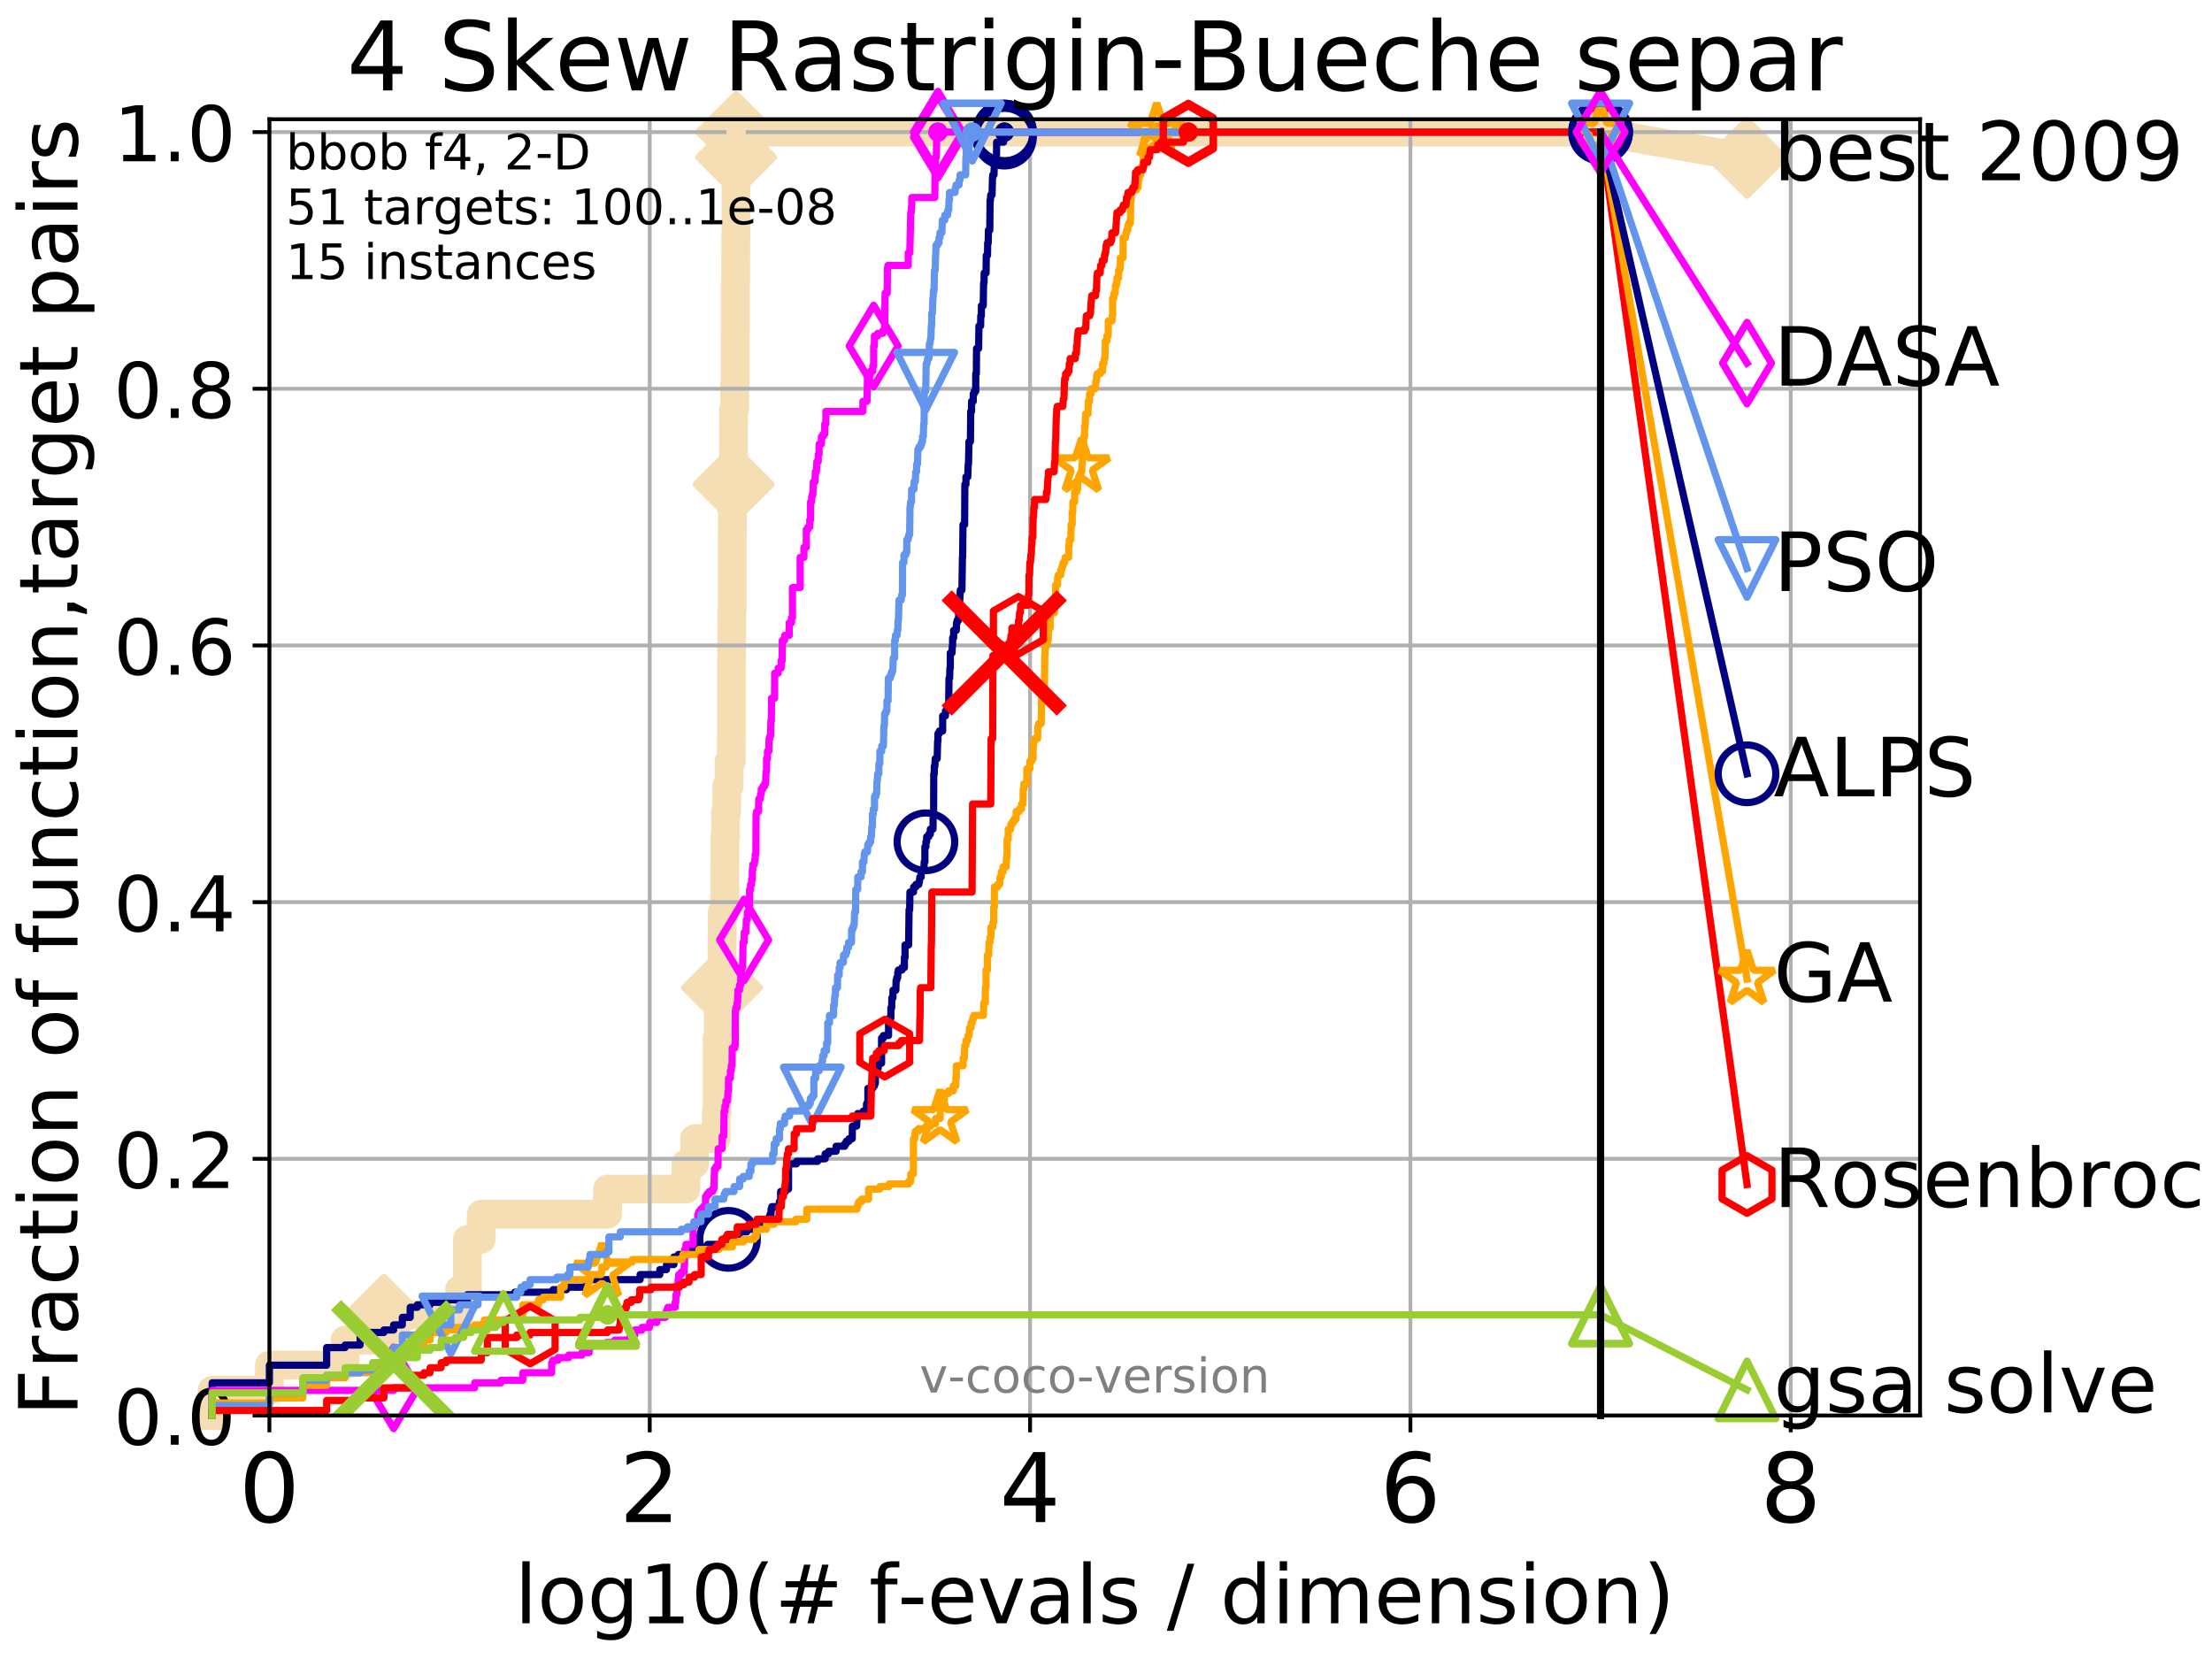<?xml version="1.0" encoding="utf-8" standalone="no"?>
<!DOCTYPE svg PUBLIC "-//W3C//DTD SVG 1.1//EN"
  "http://www.w3.org/Graphics/SVG/1.1/DTD/svg11.dtd">
<!-- Created with matplotlib (http://matplotlib.org/) -->
<svg height="345.6pt" version="1.1" viewBox="0 0 460.8 345.6" width="460.8pt" xmlns="http://www.w3.org/2000/svg" xmlns:xlink="http://www.w3.org/1999/xlink">
 <defs>
  <style type="text/css">
*{stroke-linecap:butt;stroke-linejoin:round;}
  </style>
 </defs>
 <g id="figure_1">
  <g id="patch_1">
   <path d="M 0 345.6 
L 460.8 345.6 
L 460.8 0 
L 0 0 
z
" style="fill:#ffffff;"/>
  </g>
  <g id="axes_1">
   <g id="patch_2">
    <path d="M 56.12 294.88 
L 399.984 294.88 
L 399.984 24.84 
L 56.12 24.84 
z
" style="fill:#ffffff;"/>
   </g>
   <g id="line2d_1">
    <path d="M 44.194 294.88 
L 44.194 289.638 
L 56.12 289.638 
L 56.12 284.395 
L 71.885 284.395 
L 71.885 279.153 
L 79.971 279.153 
L 79.971 273.91 
L 95.736 273.91 
L 95.736 268.668 
L 97.375 268.668 
L 97.375 258.183 
L 100.25 258.183 
L 100.25 252.94 
L 126.563 252.94 
L 126.563 247.698 
L 142.891 247.698 
L 142.891 242.455 
L 144.682 242.455 
L 144.682 237.213 
L 149.188 237.213 
L 149.188 231.97 
L 149.38 231.97 
L 149.38 216.243 
L 149.644 216.243 
L 149.644 211 
L 149.83 211 
L 149.83 205.758 
L 150.414 205.758 
L 150.414 195.273 
L 150.449 195.273 
L 150.449 190.03 
L 150.978 190.03 
L 150.978 179.546 
L 151.012 179.546 
L 151.012 174.303 
L 151.15 174.303 
L 151.15 169.061 
L 151.389 169.061 
L 151.389 163.818 
L 151.89 163.818 
L 151.89 158.576 
L 152.344 158.576 
L 152.344 153.333 
L 152.376 153.333 
L 152.376 137.606 
L 152.408 137.606 
L 152.408 132.363 
L 152.44 132.363 
L 152.44 127.121 
L 152.535 127.121 
L 152.535 111.393 
L 152.567 111.393 
L 152.567 100.908 
L 152.818 100.908 
L 152.818 85.181 
L 153.035 85.181 
L 153.035 79.938 
L 153.158 79.938 
L 153.158 69.453 
L 153.188 69.453 
L 153.188 58.969 
L 153.249 58.969 
L 153.249 53.726 
L 153.28 53.726 
L 153.28 48.484 
L 153.31 48.484 
L 153.31 32.756 
L 153.34 32.756 
L 153.34 27.514 
L 333.43 27.514 
" style="fill:none;stroke:#f5deb3;stroke-linecap:square;stroke-width:6;"/>
   </g>
   <g id="line2d_2">
    <defs>
     <path d="M -0 7.778 
L 7.778 0 
L 0 -7.778 
L -7.778 -0 
z
" id="mff87cf2a4a" style="stroke:#f5deb3;stroke-linejoin:miter;stroke-width:1.5;"/>
    </defs>
    <g>
     <use style="fill:#f5deb3;stroke:#f5deb3;stroke-linejoin:miter;stroke-width:1.5;" x="79.971" xlink:href="#mff87cf2a4a" y="273.91"/>
     <use style="fill:#f5deb3;stroke:#f5deb3;stroke-linejoin:miter;stroke-width:1.5;" x="150.414" xlink:href="#mff87cf2a4a" y="205.758"/>
     <use style="fill:#f5deb3;stroke:#f5deb3;stroke-linejoin:miter;stroke-width:1.5;" x="152.818" xlink:href="#mff87cf2a4a" y="100.908"/>
     <use style="fill:#f5deb3;stroke:#f5deb3;stroke-linejoin:miter;stroke-width:1.5;" x="153.34" xlink:href="#mff87cf2a4a" y="32.756"/>
     <use style="fill:#f5deb3;stroke:#f5deb3;stroke-linejoin:miter;stroke-width:1.5;" x="153.34" xlink:href="#mff87cf2a4a" y="27.514"/>
     <use style="fill:#f5deb3;stroke:#f5deb3;stroke-linejoin:miter;stroke-width:1.5;" x="333.43" xlink:href="#mff87cf2a4a" y="27.514"/>
    </g>
   </g>
   <g id="line2d_3">
    <path style="fill:none;stroke:#f5deb3;stroke-linecap:square;stroke-width:6;"/>
    <g/>
   </g>
   <g id="line2d_4">
    <path d="M 333.43 27.514 
L 363.934 32.861 
" style="fill:none;stroke:#f5deb3;stroke-linecap:square;stroke-width:6;"/>
    <g>
     <use style="fill:#f5deb3;stroke:#f5deb3;stroke-linejoin:miter;stroke-width:1.5;" x="333.43" xlink:href="#mff87cf2a4a" y="27.514"/>
     <use style="fill:#f5deb3;stroke:#f5deb3;stroke-linejoin:miter;stroke-width:1.5;" x="363.934" xlink:href="#mff87cf2a4a" y="32.861"/>
    </g>
   </g>
   <g id="matplotlib.axis_1">
    <g id="xtick_1">
     <g id="line2d_5">
      <path clip-path="url(#p09b08bb22e)" d="M 56.12 294.88 
L 56.12 24.84 
" style="fill:none;stroke:#b0b0b0;stroke-linecap:square;stroke-width:0.8;"/>
     </g>
     <g id="line2d_6">
      <defs>
       <path d="M 0 0 
L 0 3.5 
" id="mb89e50a06b" style="stroke:#000000;stroke-width:0.8;"/>
      </defs>
      <g>
       <use style="stroke:#000000;stroke-width:0.8;" x="56.12" xlink:href="#mb89e50a06b" y="294.88"/>
      </g>
     </g>
     <g id="text_1">
      <!-- 0 -->
      <defs>
       <path d="M 31.781 66.406 
Q 24.172 66.406 20.328 58.906 
Q 16.5 51.422 16.5 36.375 
Q 16.5 21.391 20.328 13.891 
Q 24.172 6.391 31.781 6.391 
Q 39.453 6.391 43.281 13.891 
Q 47.125 21.391 47.125 36.375 
Q 47.125 51.422 43.281 58.906 
Q 39.453 66.406 31.781 66.406 
z
M 31.781 74.219 
Q 44.047 74.219 50.516 64.516 
Q 56.984 54.828 56.984 36.375 
Q 56.984 17.969 50.516 8.266 
Q 44.047 -1.422 31.781 -1.422 
Q 19.531 -1.422 13.062 8.266 
Q 6.594 17.969 6.594 36.375 
Q 6.594 54.828 13.062 64.516 
Q 19.531 74.219 31.781 74.219 
z
" id="DejaVuSans-30"/>
      </defs>
      <g transform="translate(49.758 317.077)scale(0.2 -0.2)">
       <use xlink:href="#DejaVuSans-30"/>
      </g>
     </g>
    </g>
    <g id="xtick_2">
     <g id="line2d_7">
      <path clip-path="url(#p09b08bb22e)" d="M 135.351 294.88 
L 135.351 24.84 
" style="fill:none;stroke:#b0b0b0;stroke-linecap:square;stroke-width:0.8;"/>
     </g>
     <g id="line2d_8">
      <g>
       <use style="stroke:#000000;stroke-width:0.8;" x="135.351" xlink:href="#mb89e50a06b" y="294.88"/>
      </g>
     </g>
     <g id="text_2">
      <!-- 2 -->
      <defs>
       <path d="M 19.188 8.297 
L 53.609 8.297 
L 53.609 0 
L 7.328 0 
L 7.328 8.297 
Q 12.938 14.109 22.625 23.891 
Q 32.328 33.688 34.812 36.531 
Q 39.547 41.844 41.422 45.531 
Q 43.312 49.219 43.312 52.781 
Q 43.312 58.594 39.234 62.25 
Q 35.156 65.922 28.609 65.922 
Q 23.969 65.922 18.812 64.312 
Q 13.672 62.703 7.812 59.422 
L 7.812 69.391 
Q 13.766 71.781 18.938 73 
Q 24.125 74.219 28.422 74.219 
Q 39.75 74.219 46.484 68.547 
Q 53.219 62.891 53.219 53.422 
Q 53.219 48.922 51.531 44.891 
Q 49.859 40.875 45.406 35.406 
Q 44.188 33.984 37.641 27.219 
Q 31.109 20.453 19.188 8.297 
z
" id="DejaVuSans-32"/>
      </defs>
      <g transform="translate(128.989 317.077)scale(0.2 -0.2)">
       <use xlink:href="#DejaVuSans-32"/>
      </g>
     </g>
    </g>
    <g id="xtick_3">
     <g id="line2d_9">
      <path clip-path="url(#p09b08bb22e)" d="M 214.583 294.88 
L 214.583 24.84 
" style="fill:none;stroke:#b0b0b0;stroke-linecap:square;stroke-width:0.8;"/>
     </g>
     <g id="line2d_10">
      <g>
       <use style="stroke:#000000;stroke-width:0.8;" x="214.583" xlink:href="#mb89e50a06b" y="294.88"/>
      </g>
     </g>
     <g id="text_3">
      <!-- 4 -->
      <defs>
       <path d="M 37.797 64.312 
L 12.891 25.391 
L 37.797 25.391 
z
M 35.203 72.906 
L 47.609 72.906 
L 47.609 25.391 
L 58.016 25.391 
L 58.016 17.188 
L 47.609 17.188 
L 47.609 0 
L 37.797 0 
L 37.797 17.188 
L 4.891 17.188 
L 4.891 26.703 
z
" id="DejaVuSans-34"/>
      </defs>
      <g transform="translate(208.22 317.077)scale(0.2 -0.2)">
       <use xlink:href="#DejaVuSans-34"/>
      </g>
     </g>
    </g>
    <g id="xtick_4">
     <g id="line2d_11">
      <path clip-path="url(#p09b08bb22e)" d="M 293.814 294.88 
L 293.814 24.84 
" style="fill:none;stroke:#b0b0b0;stroke-linecap:square;stroke-width:0.8;"/>
     </g>
     <g id="line2d_12">
      <g>
       <use style="stroke:#000000;stroke-width:0.8;" x="293.814" xlink:href="#mb89e50a06b" y="294.88"/>
      </g>
     </g>
     <g id="text_4">
      <!-- 6 -->
      <defs>
       <path d="M 33.016 40.375 
Q 26.375 40.375 22.484 35.828 
Q 18.609 31.297 18.609 23.391 
Q 18.609 15.531 22.484 10.953 
Q 26.375 6.391 33.016 6.391 
Q 39.656 6.391 43.531 10.953 
Q 47.406 15.531 47.406 23.391 
Q 47.406 31.297 43.531 35.828 
Q 39.656 40.375 33.016 40.375 
z
M 52.594 71.297 
L 52.594 62.312 
Q 48.875 64.062 45.094 64.984 
Q 41.312 65.922 37.594 65.922 
Q 27.828 65.922 22.672 59.328 
Q 17.531 52.734 16.797 39.406 
Q 19.672 43.656 24.016 45.922 
Q 28.375 48.188 33.594 48.188 
Q 44.578 48.188 50.953 41.516 
Q 57.328 34.859 57.328 23.391 
Q 57.328 12.156 50.688 5.359 
Q 44.047 -1.422 33.016 -1.422 
Q 20.359 -1.422 13.672 8.266 
Q 6.984 17.969 6.984 36.375 
Q 6.984 53.656 15.188 63.938 
Q 23.391 74.219 37.203 74.219 
Q 40.922 74.219 44.703 73.484 
Q 48.484 72.75 52.594 71.297 
z
" id="DejaVuSans-36"/>
      </defs>
      <g transform="translate(287.452 317.077)scale(0.2 -0.2)">
       <use xlink:href="#DejaVuSans-36"/>
      </g>
     </g>
    </g>
    <g id="xtick_5">
     <g id="line2d_13">
      <path clip-path="url(#p09b08bb22e)" d="M 373.045 294.88 
L 373.045 24.84 
" style="fill:none;stroke:#b0b0b0;stroke-linecap:square;stroke-width:0.8;"/>
     </g>
     <g id="line2d_14">
      <g>
       <use style="stroke:#000000;stroke-width:0.8;" x="373.045" xlink:href="#mb89e50a06b" y="294.88"/>
      </g>
     </g>
     <g id="text_5">
      <!-- 8 -->
      <defs>
       <path d="M 31.781 34.625 
Q 24.75 34.625 20.719 30.859 
Q 16.703 27.094 16.703 20.516 
Q 16.703 13.922 20.719 10.156 
Q 24.75 6.391 31.781 6.391 
Q 38.812 6.391 42.859 10.172 
Q 46.922 13.969 46.922 20.516 
Q 46.922 27.094 42.891 30.859 
Q 38.875 34.625 31.781 34.625 
z
M 21.922 38.812 
Q 15.578 40.375 12.031 44.719 
Q 8.5 49.078 8.5 55.328 
Q 8.5 64.062 14.719 69.141 
Q 20.953 74.219 31.781 74.219 
Q 42.672 74.219 48.875 69.141 
Q 55.078 64.062 55.078 55.328 
Q 55.078 49.078 51.531 44.719 
Q 48 40.375 41.703 38.812 
Q 48.828 37.156 52.797 32.312 
Q 56.781 27.484 56.781 20.516 
Q 56.781 9.906 50.312 4.234 
Q 43.844 -1.422 31.781 -1.422 
Q 19.734 -1.422 13.25 4.234 
Q 6.781 9.906 6.781 20.516 
Q 6.781 27.484 10.781 32.312 
Q 14.797 37.156 21.922 38.812 
z
M 18.312 54.391 
Q 18.312 48.734 21.844 45.562 
Q 25.391 42.391 31.781 42.391 
Q 38.141 42.391 41.719 45.562 
Q 45.312 48.734 45.312 54.391 
Q 45.312 60.062 41.719 63.234 
Q 38.141 66.406 31.781 66.406 
Q 25.391 66.406 21.844 63.234 
Q 18.312 60.062 18.312 54.391 
z
" id="DejaVuSans-38"/>
      </defs>
      <g transform="translate(366.683 317.077)scale(0.2 -0.2)">
       <use xlink:href="#DejaVuSans-38"/>
      </g>
     </g>
    </g>
    <g id="text_6">
     <!-- log10(# f-evals / dimension) -->
     <defs>
      <path d="M 9.422 75.984 
L 18.406 75.984 
L 18.406 0 
L 9.422 0 
z
" id="DejaVuSans-6c"/>
      <path d="M 30.609 48.391 
Q 23.391 48.391 19.188 42.75 
Q 14.984 37.109 14.984 27.297 
Q 14.984 17.484 19.156 11.844 
Q 23.344 6.203 30.609 6.203 
Q 37.797 6.203 41.984 11.859 
Q 46.188 17.531 46.188 27.297 
Q 46.188 37.016 41.984 42.703 
Q 37.797 48.391 30.609 48.391 
z
M 30.609 56 
Q 42.328 56 49.016 48.375 
Q 55.719 40.766 55.719 27.297 
Q 55.719 13.875 49.016 6.219 
Q 42.328 -1.422 30.609 -1.422 
Q 18.844 -1.422 12.172 6.219 
Q 5.516 13.875 5.516 27.297 
Q 5.516 40.766 12.172 48.375 
Q 18.844 56 30.609 56 
z
" id="DejaVuSans-6f"/>
      <path d="M 45.406 27.984 
Q 45.406 37.75 41.375 43.109 
Q 37.359 48.484 30.078 48.484 
Q 22.859 48.484 18.828 43.109 
Q 14.797 37.75 14.797 27.984 
Q 14.797 18.266 18.828 12.891 
Q 22.859 7.516 30.078 7.516 
Q 37.359 7.516 41.375 12.891 
Q 45.406 18.266 45.406 27.984 
z
M 54.391 6.781 
Q 54.391 -7.172 48.188 -13.984 
Q 42 -20.797 29.203 -20.797 
Q 24.469 -20.797 20.266 -20.094 
Q 16.062 -19.391 12.109 -17.922 
L 12.109 -9.188 
Q 16.062 -11.328 19.922 -12.344 
Q 23.781 -13.375 27.781 -13.375 
Q 36.625 -13.375 41.016 -8.766 
Q 45.406 -4.156 45.406 5.172 
L 45.406 9.625 
Q 42.625 4.781 38.281 2.391 
Q 33.938 0 27.875 0 
Q 17.828 0 11.672 7.656 
Q 5.516 15.328 5.516 27.984 
Q 5.516 40.672 11.672 48.328 
Q 17.828 56 27.875 56 
Q 33.938 56 38.281 53.609 
Q 42.625 51.219 45.406 46.391 
L 45.406 54.688 
L 54.391 54.688 
z
" id="DejaVuSans-67"/>
      <path d="M 12.406 8.297 
L 28.516 8.297 
L 28.516 63.922 
L 10.984 60.406 
L 10.984 69.391 
L 28.422 72.906 
L 38.281 72.906 
L 38.281 8.297 
L 54.391 8.297 
L 54.391 0 
L 12.406 0 
z
" id="DejaVuSans-31"/>
      <path d="M 31 75.875 
Q 24.469 64.656 21.281 53.656 
Q 18.109 42.672 18.109 31.391 
Q 18.109 20.125 21.312 9.062 
Q 24.516 -2 31 -13.188 
L 23.188 -13.188 
Q 15.875 -1.703 12.234 9.375 
Q 8.594 20.453 8.594 31.391 
Q 8.594 42.281 12.203 53.312 
Q 15.828 64.359 23.188 75.875 
z
" id="DejaVuSans-28"/>
      <path d="M 51.125 44 
L 36.922 44 
L 32.812 27.688 
L 47.125 27.688 
z
M 43.797 71.781 
L 38.719 51.516 
L 52.984 51.516 
L 58.109 71.781 
L 65.922 71.781 
L 60.891 51.516 
L 76.125 51.516 
L 76.125 44 
L 58.984 44 
L 54.984 27.688 
L 70.516 27.688 
L 70.516 20.219 
L 53.078 20.219 
L 48 0 
L 40.188 0 
L 45.219 20.219 
L 30.906 20.219 
L 25.875 0 
L 18.016 0 
L 23.094 20.219 
L 7.719 20.219 
L 7.719 27.688 
L 24.906 27.688 
L 29 44 
L 13.281 44 
L 13.281 51.516 
L 30.906 51.516 
L 35.891 71.781 
z
" id="DejaVuSans-23"/>
      <path id="DejaVuSans-20"/>
      <path d="M 37.109 75.984 
L 37.109 68.5 
L 28.516 68.5 
Q 23.688 68.5 21.797 66.547 
Q 19.922 64.594 19.922 59.516 
L 19.922 54.688 
L 34.719 54.688 
L 34.719 47.703 
L 19.922 47.703 
L 19.922 0 
L 10.891 0 
L 10.891 47.703 
L 2.297 47.703 
L 2.297 54.688 
L 10.891 54.688 
L 10.891 58.5 
Q 10.891 67.625 15.141 71.797 
Q 19.391 75.984 28.609 75.984 
z
" id="DejaVuSans-66"/>
      <path d="M 4.891 31.391 
L 31.203 31.391 
L 31.203 23.391 
L 4.891 23.391 
z
" id="DejaVuSans-2d"/>
      <path d="M 56.203 29.594 
L 56.203 25.203 
L 14.891 25.203 
Q 15.484 15.922 20.484 11.062 
Q 25.484 6.203 34.422 6.203 
Q 39.594 6.203 44.453 7.469 
Q 49.312 8.734 54.109 11.281 
L 54.109 2.781 
Q 49.266 0.734 44.188 -0.344 
Q 39.109 -1.422 33.891 -1.422 
Q 20.797 -1.422 13.156 6.188 
Q 5.516 13.812 5.516 26.812 
Q 5.516 40.234 12.766 48.109 
Q 20.016 56 32.328 56 
Q 43.359 56 49.781 48.891 
Q 56.203 41.797 56.203 29.594 
z
M 47.219 32.234 
Q 47.125 39.594 43.094 43.984 
Q 39.062 48.391 32.422 48.391 
Q 24.906 48.391 20.391 44.141 
Q 15.875 39.891 15.188 32.172 
z
" id="DejaVuSans-65"/>
      <path d="M 2.984 54.688 
L 12.5 54.688 
L 29.594 8.797 
L 46.688 54.688 
L 56.203 54.688 
L 35.688 0 
L 23.484 0 
z
" id="DejaVuSans-76"/>
      <path d="M 34.281 27.484 
Q 23.391 27.484 19.188 25 
Q 14.984 22.516 14.984 16.5 
Q 14.984 11.719 18.141 8.906 
Q 21.297 6.109 26.703 6.109 
Q 34.188 6.109 38.703 11.406 
Q 43.219 16.703 43.219 25.484 
L 43.219 27.484 
z
M 52.203 31.203 
L 52.203 0 
L 43.219 0 
L 43.219 8.297 
Q 40.141 3.328 35.547 0.953 
Q 30.953 -1.422 24.312 -1.422 
Q 15.922 -1.422 10.953 3.297 
Q 6 8.016 6 15.922 
Q 6 25.141 12.172 29.828 
Q 18.359 34.516 30.609 34.516 
L 43.219 34.516 
L 43.219 35.406 
Q 43.219 41.609 39.141 45 
Q 35.062 48.391 27.688 48.391 
Q 23 48.391 18.547 47.266 
Q 14.109 46.141 10.016 43.891 
L 10.016 52.203 
Q 14.938 54.109 19.578 55.047 
Q 24.219 56 28.609 56 
Q 40.484 56 46.344 49.844 
Q 52.203 43.703 52.203 31.203 
z
" id="DejaVuSans-61"/>
      <path d="M 44.281 53.078 
L 44.281 44.578 
Q 40.484 46.531 36.375 47.5 
Q 32.281 48.484 27.875 48.484 
Q 21.188 48.484 17.844 46.438 
Q 14.5 44.391 14.5 40.281 
Q 14.5 37.156 16.891 35.375 
Q 19.281 33.594 26.516 31.984 
L 29.594 31.297 
Q 39.156 29.25 43.188 25.516 
Q 47.219 21.781 47.219 15.094 
Q 47.219 7.469 41.188 3.016 
Q 35.156 -1.422 24.609 -1.422 
Q 20.219 -1.422 15.453 -0.562 
Q 10.688 0.297 5.422 2 
L 5.422 11.281 
Q 10.406 8.688 15.234 7.391 
Q 20.062 6.109 24.812 6.109 
Q 31.156 6.109 34.562 8.281 
Q 37.984 10.453 37.984 14.406 
Q 37.984 18.062 35.516 20.016 
Q 33.062 21.969 24.703 23.781 
L 21.578 24.516 
Q 13.234 26.266 9.516 29.906 
Q 5.812 33.547 5.812 39.891 
Q 5.812 47.609 11.281 51.797 
Q 16.75 56 26.812 56 
Q 31.781 56 36.172 55.266 
Q 40.578 54.547 44.281 53.078 
z
" id="DejaVuSans-73"/>
      <path d="M 25.391 72.906 
L 33.688 72.906 
L 8.297 -9.281 
L 0 -9.281 
z
" id="DejaVuSans-2f"/>
      <path d="M 45.406 46.391 
L 45.406 75.984 
L 54.391 75.984 
L 54.391 0 
L 45.406 0 
L 45.406 8.203 
Q 42.578 3.328 38.25 0.953 
Q 33.938 -1.422 27.875 -1.422 
Q 17.969 -1.422 11.734 6.484 
Q 5.516 14.406 5.516 27.297 
Q 5.516 40.188 11.734 48.094 
Q 17.969 56 27.875 56 
Q 33.938 56 38.25 53.625 
Q 42.578 51.266 45.406 46.391 
z
M 14.797 27.297 
Q 14.797 17.391 18.875 11.75 
Q 22.953 6.109 30.078 6.109 
Q 37.203 6.109 41.297 11.75 
Q 45.406 17.391 45.406 27.297 
Q 45.406 37.203 41.297 42.844 
Q 37.203 48.484 30.078 48.484 
Q 22.953 48.484 18.875 42.844 
Q 14.797 37.203 14.797 27.297 
z
" id="DejaVuSans-64"/>
      <path d="M 9.422 54.688 
L 18.406 54.688 
L 18.406 0 
L 9.422 0 
z
M 9.422 75.984 
L 18.406 75.984 
L 18.406 64.594 
L 9.422 64.594 
z
" id="DejaVuSans-69"/>
      <path d="M 52 44.188 
Q 55.375 50.25 60.062 53.125 
Q 64.75 56 71.094 56 
Q 79.641 56 84.281 50.016 
Q 88.922 44.047 88.922 33.016 
L 88.922 0 
L 79.891 0 
L 79.891 32.719 
Q 79.891 40.578 77.094 44.375 
Q 74.312 48.188 68.609 48.188 
Q 61.625 48.188 57.562 43.547 
Q 53.516 38.922 53.516 30.906 
L 53.516 0 
L 44.484 0 
L 44.484 32.719 
Q 44.484 40.625 41.703 44.406 
Q 38.922 48.188 33.109 48.188 
Q 26.219 48.188 22.156 43.531 
Q 18.109 38.875 18.109 30.906 
L 18.109 0 
L 9.078 0 
L 9.078 54.688 
L 18.109 54.688 
L 18.109 46.188 
Q 21.188 51.219 25.484 53.609 
Q 29.781 56 35.688 56 
Q 41.656 56 45.828 52.969 
Q 50 49.953 52 44.188 
z
" id="DejaVuSans-6d"/>
      <path d="M 54.891 33.016 
L 54.891 0 
L 45.906 0 
L 45.906 32.719 
Q 45.906 40.484 42.875 44.328 
Q 39.844 48.188 33.797 48.188 
Q 26.516 48.188 22.312 43.547 
Q 18.109 38.922 18.109 30.906 
L 18.109 0 
L 9.078 0 
L 9.078 54.688 
L 18.109 54.688 
L 18.109 46.188 
Q 21.344 51.125 25.703 53.562 
Q 30.078 56 35.797 56 
Q 45.219 56 50.047 50.172 
Q 54.891 44.344 54.891 33.016 
z
" id="DejaVuSans-6e"/>
      <path d="M 8.016 75.875 
L 15.828 75.875 
Q 23.141 64.359 26.781 53.312 
Q 30.422 42.281 30.422 31.391 
Q 30.422 20.453 26.781 9.375 
Q 23.141 -1.703 15.828 -13.188 
L 8.016 -13.188 
Q 14.5 -2 17.703 9.062 
Q 20.906 20.125 20.906 31.391 
Q 20.906 42.672 17.703 53.656 
Q 14.5 64.656 8.016 75.875 
z
" id="DejaVuSans-29"/>
     </defs>
     <g transform="translate(107.211 338.154)scale(0.17 -0.17)">
      <use xlink:href="#DejaVuSans-6c"/>
      <use x="27.783" xlink:href="#DejaVuSans-6f"/>
      <use x="88.965" xlink:href="#DejaVuSans-67"/>
      <use x="152.441" xlink:href="#DejaVuSans-31"/>
      <use x="216.064" xlink:href="#DejaVuSans-30"/>
      <use x="279.688" xlink:href="#DejaVuSans-28"/>
      <use x="318.701" xlink:href="#DejaVuSans-23"/>
      <use x="402.49" xlink:href="#DejaVuSans-20"/>
      <use x="434.277" xlink:href="#DejaVuSans-66"/>
      <use x="469.404" xlink:href="#DejaVuSans-2d"/>
      <use x="505.488" xlink:href="#DejaVuSans-65"/>
      <use x="567.012" xlink:href="#DejaVuSans-76"/>
      <use x="626.191" xlink:href="#DejaVuSans-61"/>
      <use x="687.471" xlink:href="#DejaVuSans-6c"/>
      <use x="715.254" xlink:href="#DejaVuSans-73"/>
      <use x="767.354" xlink:href="#DejaVuSans-20"/>
      <use x="799.141" xlink:href="#DejaVuSans-2f"/>
      <use x="832.832" xlink:href="#DejaVuSans-20"/>
      <use x="864.619" xlink:href="#DejaVuSans-64"/>
      <use x="928.096" xlink:href="#DejaVuSans-69"/>
      <use x="955.879" xlink:href="#DejaVuSans-6d"/>
      <use x="1053.291" xlink:href="#DejaVuSans-65"/>
      <use x="1114.814" xlink:href="#DejaVuSans-6e"/>
      <use x="1178.193" xlink:href="#DejaVuSans-73"/>
      <use x="1230.293" xlink:href="#DejaVuSans-69"/>
      <use x="1258.076" xlink:href="#DejaVuSans-6f"/>
      <use x="1319.258" xlink:href="#DejaVuSans-6e"/>
      <use x="1382.637" xlink:href="#DejaVuSans-29"/>
     </g>
    </g>
   </g>
   <g id="matplotlib.axis_2">
    <g id="ytick_1">
     <g id="line2d_15">
      <path clip-path="url(#p09b08bb22e)" d="M 56.12 294.88 
L 399.984 294.88 
" style="fill:none;stroke:#b0b0b0;stroke-linecap:square;stroke-width:0.8;"/>
     </g>
     <g id="line2d_16">
      <defs>
       <path d="M 0 0 
L -3.5 0 
" id="mab70f67392" style="stroke:#000000;stroke-width:0.8;"/>
      </defs>
      <g>
       <use style="stroke:#000000;stroke-width:0.8;" x="56.12" xlink:href="#mab70f67392" y="294.88"/>
      </g>
     </g>
     <g id="text_7">
      <!-- 0.0 -->
      <defs>
       <path d="M 10.688 12.406 
L 21 12.406 
L 21 0 
L 10.688 0 
z
" id="DejaVuSans-2e"/>
      </defs>
      <g transform="translate(23.675 300.959)scale(0.16 -0.16)">
       <use xlink:href="#DejaVuSans-30"/>
       <use x="63.623" xlink:href="#DejaVuSans-2e"/>
       <use x="95.41" xlink:href="#DejaVuSans-30"/>
      </g>
     </g>
    </g>
    <g id="ytick_2">
     <g id="line2d_17">
      <path clip-path="url(#p09b08bb22e)" d="M 56.12 241.407 
L 399.984 241.407 
" style="fill:none;stroke:#b0b0b0;stroke-linecap:square;stroke-width:0.8;"/>
     </g>
     <g id="line2d_18">
      <g>
       <use style="stroke:#000000;stroke-width:0.8;" x="56.12" xlink:href="#mab70f67392" y="241.407"/>
      </g>
     </g>
     <g id="text_8">
      <!-- 0.2 -->
      <g transform="translate(23.675 247.485)scale(0.16 -0.16)">
       <use xlink:href="#DejaVuSans-30"/>
       <use x="63.623" xlink:href="#DejaVuSans-2e"/>
       <use x="95.41" xlink:href="#DejaVuSans-32"/>
      </g>
     </g>
    </g>
    <g id="ytick_3">
     <g id="line2d_19">
      <path clip-path="url(#p09b08bb22e)" d="M 56.12 187.933 
L 399.984 187.933 
" style="fill:none;stroke:#b0b0b0;stroke-linecap:square;stroke-width:0.8;"/>
     </g>
     <g id="line2d_20">
      <g>
       <use style="stroke:#000000;stroke-width:0.8;" x="56.12" xlink:href="#mab70f67392" y="187.933"/>
      </g>
     </g>
     <g id="text_9">
      <!-- 0.4 -->
      <g transform="translate(23.675 194.012)scale(0.16 -0.16)">
       <use xlink:href="#DejaVuSans-30"/>
       <use x="63.623" xlink:href="#DejaVuSans-2e"/>
       <use x="95.41" xlink:href="#DejaVuSans-34"/>
      </g>
     </g>
    </g>
    <g id="ytick_4">
     <g id="line2d_21">
      <path clip-path="url(#p09b08bb22e)" d="M 56.12 134.46 
L 399.984 134.46 
" style="fill:none;stroke:#b0b0b0;stroke-linecap:square;stroke-width:0.8;"/>
     </g>
     <g id="line2d_22">
      <g>
       <use style="stroke:#000000;stroke-width:0.8;" x="56.12" xlink:href="#mab70f67392" y="134.46"/>
      </g>
     </g>
     <g id="text_10">
      <!-- 0.6 -->
      <g transform="translate(23.675 140.539)scale(0.16 -0.16)">
       <use xlink:href="#DejaVuSans-30"/>
       <use x="63.623" xlink:href="#DejaVuSans-2e"/>
       <use x="95.41" xlink:href="#DejaVuSans-36"/>
      </g>
     </g>
    </g>
    <g id="ytick_5">
     <g id="line2d_23">
      <path clip-path="url(#p09b08bb22e)" d="M 56.12 80.987 
L 399.984 80.987 
" style="fill:none;stroke:#b0b0b0;stroke-linecap:square;stroke-width:0.8;"/>
     </g>
     <g id="line2d_24">
      <g>
       <use style="stroke:#000000;stroke-width:0.8;" x="56.12" xlink:href="#mab70f67392" y="80.987"/>
      </g>
     </g>
     <g id="text_11">
      <!-- 0.8 -->
      <g transform="translate(23.675 87.066)scale(0.16 -0.16)">
       <use xlink:href="#DejaVuSans-30"/>
       <use x="63.623" xlink:href="#DejaVuSans-2e"/>
       <use x="95.41" xlink:href="#DejaVuSans-38"/>
      </g>
     </g>
    </g>
    <g id="ytick_6">
     <g id="line2d_25">
      <path clip-path="url(#p09b08bb22e)" d="M 56.12 27.514 
L 399.984 27.514 
" style="fill:none;stroke:#b0b0b0;stroke-linecap:square;stroke-width:0.8;"/>
     </g>
     <g id="line2d_26">
      <g>
       <use style="stroke:#000000;stroke-width:0.8;" x="56.12" xlink:href="#mab70f67392" y="27.514"/>
      </g>
     </g>
     <g id="text_12">
      <!-- 1.0 -->
      <g transform="translate(23.675 33.592)scale(0.16 -0.16)">
       <use xlink:href="#DejaVuSans-31"/>
       <use x="63.623" xlink:href="#DejaVuSans-2e"/>
       <use x="95.41" xlink:href="#DejaVuSans-30"/>
      </g>
     </g>
    </g>
    <g id="text_13">
     <!-- Fraction of function,target pairs -->
     <defs>
      <path d="M 9.812 72.906 
L 51.703 72.906 
L 51.703 64.594 
L 19.672 64.594 
L 19.672 43.109 
L 48.578 43.109 
L 48.578 34.812 
L 19.672 34.812 
L 19.672 0 
L 9.812 0 
z
" id="DejaVuSans-46"/>
      <path d="M 41.109 46.297 
Q 39.594 47.172 37.812 47.578 
Q 36.031 48 33.891 48 
Q 26.266 48 22.188 43.047 
Q 18.109 38.094 18.109 28.812 
L 18.109 0 
L 9.078 0 
L 9.078 54.688 
L 18.109 54.688 
L 18.109 46.188 
Q 20.953 51.172 25.484 53.578 
Q 30.031 56 36.531 56 
Q 37.453 56 38.578 55.875 
Q 39.703 55.766 41.062 55.516 
z
" id="DejaVuSans-72"/>
      <path d="M 48.781 52.594 
L 48.781 44.188 
Q 44.969 46.297 41.141 47.344 
Q 37.312 48.391 33.406 48.391 
Q 24.656 48.391 19.812 42.844 
Q 14.984 37.312 14.984 27.297 
Q 14.984 17.281 19.812 11.734 
Q 24.656 6.203 33.406 6.203 
Q 37.312 6.203 41.141 7.25 
Q 44.969 8.297 48.781 10.406 
L 48.781 2.094 
Q 45.016 0.344 40.984 -0.531 
Q 36.969 -1.422 32.422 -1.422 
Q 20.062 -1.422 12.781 6.344 
Q 5.516 14.109 5.516 27.297 
Q 5.516 40.672 12.859 48.328 
Q 20.219 56 33.016 56 
Q 37.156 56 41.109 55.141 
Q 45.062 54.297 48.781 52.594 
z
" id="DejaVuSans-63"/>
      <path d="M 18.312 70.219 
L 18.312 54.688 
L 36.812 54.688 
L 36.812 47.703 
L 18.312 47.703 
L 18.312 18.016 
Q 18.312 11.328 20.141 9.422 
Q 21.969 7.516 27.594 7.516 
L 36.812 7.516 
L 36.812 0 
L 27.594 0 
Q 17.188 0 13.234 3.875 
Q 9.281 7.766 9.281 18.016 
L 9.281 47.703 
L 2.688 47.703 
L 2.688 54.688 
L 9.281 54.688 
L 9.281 70.219 
z
" id="DejaVuSans-74"/>
      <path d="M 8.5 21.578 
L 8.5 54.688 
L 17.484 54.688 
L 17.484 21.922 
Q 17.484 14.156 20.5 10.266 
Q 23.531 6.391 29.594 6.391 
Q 36.859 6.391 41.078 11.031 
Q 45.312 15.672 45.312 23.688 
L 45.312 54.688 
L 54.297 54.688 
L 54.297 0 
L 45.312 0 
L 45.312 8.406 
Q 42.047 3.422 37.719 1 
Q 33.406 -1.422 27.688 -1.422 
Q 18.266 -1.422 13.375 4.438 
Q 8.5 10.297 8.5 21.578 
z
M 31.109 56 
z
" id="DejaVuSans-75"/>
      <path d="M 11.719 12.406 
L 22.016 12.406 
L 22.016 4 
L 14.016 -11.625 
L 7.719 -11.625 
L 11.719 4 
z
" id="DejaVuSans-2c"/>
      <path d="M 18.109 8.203 
L 18.109 -20.797 
L 9.078 -20.797 
L 9.078 54.688 
L 18.109 54.688 
L 18.109 46.391 
Q 20.953 51.266 25.266 53.625 
Q 29.594 56 35.594 56 
Q 45.562 56 51.781 48.094 
Q 58.016 40.188 58.016 27.297 
Q 58.016 14.406 51.781 6.484 
Q 45.562 -1.422 35.594 -1.422 
Q 29.594 -1.422 25.266 0.953 
Q 20.953 3.328 18.109 8.203 
z
M 48.688 27.297 
Q 48.688 37.203 44.609 42.844 
Q 40.531 48.484 33.406 48.484 
Q 26.266 48.484 22.188 42.844 
Q 18.109 37.203 18.109 27.297 
Q 18.109 17.391 22.188 11.75 
Q 26.266 6.109 33.406 6.109 
Q 40.531 6.109 44.609 11.75 
Q 48.688 17.391 48.688 27.297 
z
" id="DejaVuSans-70"/>
     </defs>
     <g transform="translate(16.14 294.999)rotate(-90)scale(0.17 -0.17)">
      <use xlink:href="#DejaVuSans-46"/>
      <use x="57.41" xlink:href="#DejaVuSans-72"/>
      <use x="98.523" xlink:href="#DejaVuSans-61"/>
      <use x="159.803" xlink:href="#DejaVuSans-63"/>
      <use x="214.783" xlink:href="#DejaVuSans-74"/>
      <use x="253.992" xlink:href="#DejaVuSans-69"/>
      <use x="281.775" xlink:href="#DejaVuSans-6f"/>
      <use x="342.957" xlink:href="#DejaVuSans-6e"/>
      <use x="406.336" xlink:href="#DejaVuSans-20"/>
      <use x="438.123" xlink:href="#DejaVuSans-6f"/>
      <use x="499.305" xlink:href="#DejaVuSans-66"/>
      <use x="534.51" xlink:href="#DejaVuSans-20"/>
      <use x="566.297" xlink:href="#DejaVuSans-66"/>
      <use x="601.502" xlink:href="#DejaVuSans-75"/>
      <use x="664.881" xlink:href="#DejaVuSans-6e"/>
      <use x="728.26" xlink:href="#DejaVuSans-63"/>
      <use x="783.24" xlink:href="#DejaVuSans-74"/>
      <use x="822.449" xlink:href="#DejaVuSans-69"/>
      <use x="850.232" xlink:href="#DejaVuSans-6f"/>
      <use x="911.414" xlink:href="#DejaVuSans-6e"/>
      <use x="974.793" xlink:href="#DejaVuSans-2c"/>
      <use x="1006.58" xlink:href="#DejaVuSans-74"/>
      <use x="1045.789" xlink:href="#DejaVuSans-61"/>
      <use x="1107.068" xlink:href="#DejaVuSans-72"/>
      <use x="1148.166" xlink:href="#DejaVuSans-67"/>
      <use x="1211.643" xlink:href="#DejaVuSans-65"/>
      <use x="1273.166" xlink:href="#DejaVuSans-74"/>
      <use x="1312.375" xlink:href="#DejaVuSans-20"/>
      <use x="1344.162" xlink:href="#DejaVuSans-70"/>
      <use x="1407.639" xlink:href="#DejaVuSans-61"/>
      <use x="1468.918" xlink:href="#DejaVuSans-69"/>
      <use x="1496.701" xlink:href="#DejaVuSans-72"/>
      <use x="1537.814" xlink:href="#DejaVuSans-73"/>
     </g>
    </g>
   </g>
   <g id="line2d_27">
    <defs>
     <path d="M 0 1.5 
C 0.398 1.5 0.779 1.342 1.061 1.061 
C 1.342 0.779 1.5 0.398 1.5 0 
C 1.5 -0.398 1.342 -0.779 1.061 -1.061 
C 0.779 -1.342 0.398 -1.5 0 -1.5 
C -0.398 -1.5 -0.779 -1.342 -1.061 -1.061 
C -1.342 -0.779 -1.5 -0.398 -1.5 0 
C -1.5 0.398 -1.342 0.779 -1.061 1.061 
C -0.779 1.342 -0.398 1.5 0 1.5 
z
" id="meb3eca09e6" style="stroke:#f5deb3;"/>
    </defs>
    <g>
     <use style="fill:#f5deb3;stroke:#f5deb3;" x="153.34" xlink:href="#meb3eca09e6" y="27.514"/>
     <use style="fill:#f5deb3;stroke:#f5deb3;" x="153.34" xlink:href="#meb3eca09e6" y="27.514"/>
    </g>
   </g>
   <g id="line2d_28">
    <defs>
     <path d="M 0 1.5 
C 0.398 1.5 0.779 1.342 1.061 1.061 
C 1.342 0.779 1.5 0.398 1.5 0 
C 1.5 -0.398 1.342 -0.779 1.061 -1.061 
C 0.779 -1.342 0.398 -1.5 0 -1.5 
C -0.398 -1.5 -0.779 -1.342 -1.061 -1.061 
C -1.342 -0.779 -1.5 -0.398 -1.5 0 
C -1.5 0.398 -1.342 0.779 -1.061 1.061 
C -0.779 1.342 -0.398 1.5 0 1.5 
z
" id="mc5a2722539" style="stroke:#000080;"/>
    </defs>
    <g>
     <use style="fill:#000080;stroke:#000080;" x="209.241" xlink:href="#mc5a2722539" y="27.514"/>
     <use style="fill:#000080;stroke:#000080;" x="209.241" xlink:href="#mc5a2722539" y="27.514"/>
    </g>
   </g>
   <g id="line2d_29">
    <path d="M 44.194 294.88 
L 44.194 288.065 
L 56.12 288.065 
L 56.12 284.395 
L 68.046 284.395 
L 68.046 280.725 
L 71.885 280.725 
L 71.885 280.201 
L 75.021 280.201 
L 75.021 277.58 
L 79.971 277.58 
L 79.971 277.056 
L 81.997 277.056 
L 81.997 276.007 
L 83.81 276.007 
L 83.81 274.434 
L 85.45 274.434 
L 85.45 272.337 
L 86.947 272.337 
L 86.947 271.813 
L 89.599 271.813 
L 89.599 271.289 
L 92.94 271.289 
L 92.94 270.765 
L 97.375 270.765 
L 97.375 269.716 
L 107.226 269.716 
L 107.226 269.192 
L 115.201 269.192 
L 115.201 268.668 
L 118.011 268.668 
L 118.011 268.143 
L 122.177 268.143 
L 122.177 267.619 
L 122.543 267.619 
L 122.543 266.571 
L 133.346 266.571 
L 133.346 265.522 
L 137.454 265.522 
L 137.454 264.474 
L 138.843 264.474 
L 138.843 263.425 
L 140.387 263.425 
L 140.387 261.852 
L 141.324 261.852 
L 141.324 261.328 
L 143.438 261.328 
L 143.438 260.28 
L 144.732 260.28 
L 144.732 259.755 
L 147.405 259.755 
L 147.405 259.231 
L 150.485 259.231 
L 150.485 258.183 
L 151.758 258.183 
L 151.758 257.658 
L 152.818 257.658 
L 152.818 257.134 
L 154.022 257.134 
L 154.022 256.61 
L 155.603 256.61 
L 155.603 256.086 
L 156.88 256.086 
L 156.88 255.561 
L 158.092 255.561 
L 158.092 255.037 
L 160.083 255.037 
L 160.083 253.989 
L 160.205 253.989 
L 160.205 253.464 
L 160.427 253.464 
L 160.427 252.94 
L 160.626 252.94 
L 160.626 251.892 
L 160.783 251.892 
L 160.783 251.367 
L 162.357 251.367 
L 162.357 250.319 
L 162.624 250.319 
L 162.624 248.222 
L 163.633 248.222 
L 163.633 247.698 
L 164.27 247.698 
L 164.27 242.455 
L 165.933 242.455 
L 165.933 241.931 
L 170.324 241.931 
L 170.324 241.407 
L 171.895 241.407 
L 171.895 240.358 
L 172.601 240.358 
L 172.601 239.834 
L 174.175 239.834 
L 174.175 238.785 
L 175.97 238.785 
L 175.97 238.261 
L 176.299 238.261 
L 176.299 237.737 
L 176.871 237.737 
L 176.871 237.213 
L 177.535 237.213 
L 177.572 234.592 
L 178.459 234.592 
L 178.529 233.019 
L 178.661 233.019 
L 178.661 231.97 
L 179.841 231.97 
L 179.841 231.446 
L 180.465 231.446 
L 180.533 229.873 
L 180.799 229.873 
L 180.799 226.728 
L 181.799 226.728 
L 181.799 226.204 
L 182.171 226.204 
L 182.171 225.679 
L 182.357 225.679 
L 182.357 223.058 
L 182.49 223.058 
L 182.49 222.534 
L 182.945 222.534 
L 182.945 221.485 
L 183.645 221.485 
L 183.645 216.243 
L 184.03 216.243 
L 184.03 215.719 
L 185.104 215.719 
L 185.104 213.097 
L 185.275 213.097 
L 185.275 212.049 
L 185.588 212.049 
L 185.588 209.952 
L 185.759 209.952 
L 185.787 207.855 
L 186.019 207.855 
L 186.024 206.282 
L 186.624 206.282 
L 186.676 204.185 
L 186.824 204.185 
L 186.824 203.661 
L 187.017 203.661 
L 187.017 202.612 
L 187.132 202.612 
L 187.132 202.088 
L 187.887 202.088 
L 187.887 201.564 
L 188.403 201.564 
L 188.403 199.467 
L 188.536 199.467 
L 188.536 196.846 
L 189.282 196.846 
L 189.379 189.506 
L 189.502 189.506 
L 189.557 185.836 
L 190.3 185.836 
L 190.321 184.788 
L 190.776 184.788 
L 190.776 184.264 
L 191.403 184.264 
L 191.403 183.739 
L 191.525 183.739 
L 191.627 182.691 
L 191.902 182.691 
L 191.909 181.118 
L 192.477 181.118 
L 192.527 179.546 
L 192.672 179.546 
L 192.672 176.4 
L 192.889 176.4 
L 192.889 175.352 
L 193.043 175.352 
L 193.043 174.303 
L 193.48 174.303 
L 193.48 173.779 
L 193.805 173.779 
L 193.805 172.73 
L 194.355 172.73 
L 194.402 169.585 
L 194.488 169.585 
L 194.521 161.197 
L 194.629 161.197 
L 194.629 159.624 
L 194.752 159.624 
L 194.822 158.051 
L 195.227 158.051 
L 195.327 154.382 
L 195.393 154.382 
L 195.393 152.809 
L 195.679 152.809 
L 195.679 152.285 
L 196.373 152.285 
L 196.373 149.139 
L 196.95 149.139 
L 196.95 148.091 
L 197.292 148.091 
L 197.292 147.042 
L 197.627 147.042 
L 197.696 141.275 
L 197.831 141.275 
L 197.883 139.178 
L 197.963 139.178 
L 197.963 136.033 
L 198.321 136.033 
L 198.391 134.46 
L 198.446 134.46 
L 198.446 132.887 
L 198.66 132.887 
L 198.66 131.315 
L 199.218 131.315 
L 199.255 129.742 
L 199.399 129.742 
L 199.399 129.218 
L 199.672 129.218 
L 199.774 126.072 
L 199.818 126.072 
L 199.928 125.024 
L 199.944 125.024 
L 200.046 122.927 
L 200.387 122.927 
L 200.493 116.112 
L 200.536 116.112 
L 200.608 109.296 
L 200.949 109.296 
L 200.997 100.908 
L 201.226 100.908 
L 201.226 99.336 
L 201.616 99.336 
L 201.689 96.714 
L 201.755 96.714 
L 201.854 91.996 
L 202.161 91.996 
L 202.218 85.705 
L 202.394 85.705 
L 202.394 83.608 
L 202.743 83.608 
L 202.746 82.035 
L 202.946 82.035 
L 202.946 81.511 
L 203.264 81.511 
L 203.264 77.841 
L 203.391 77.841 
L 203.428 72.599 
L 203.865 72.599 
L 203.933 67.881 
L 204.288 67.881 
L 204.309 65.784 
L 204.437 65.784 
L 204.445 63.687 
L 204.821 63.687 
L 204.901 58.969 
L 204.988 58.969 
L 205.021 56.872 
L 205.417 56.872 
L 205.461 53.202 
L 205.716 53.202 
L 205.755 50.581 
L 205.863 50.581 
L 205.907 47.959 
L 206.192 47.959 
L 206.252 41.668 
L 206.337 41.668 
L 206.375 40.62 
L 206.662 40.62 
L 206.756 36.95 
L 206.806 36.95 
L 206.806 36.426 
L 207.065 36.426 
L 207.131 34.329 
L 207.56 34.329 
L 207.623 29.611 
L 209.076 29.611 
L 209.076 28.562 
L 209.241 28.562 
L 209.241 27.514 
L 333.43 27.514 
L 333.43 27.514 
" style="fill:none;stroke:#000080;stroke-linecap:square;stroke-width:1.5;"/>
   </g>
   <g id="line2d_30">
    <defs>
     <path d="M 0 6 
C 1.591 6 3.117 5.368 4.243 4.243 
C 5.368 3.117 6 1.591 6 0 
C 6 -1.591 5.368 -3.117 4.243 -4.243 
C 3.117 -5.368 1.591 -6 0 -6 
C -1.591 -6 -3.117 -5.368 -4.243 -4.243 
C -5.368 -3.117 -6 -1.591 -6 0 
C -6 1.591 -5.368 3.117 -4.243 4.243 
C -3.117 5.368 -1.591 6 0 6 
z
" id="md7814302b9" style="stroke:#000080;stroke-width:1.5;"/>
    </defs>
    <g>
     <use style="fill-opacity:0;stroke:#000080;stroke-width:1.5;" x="151.758" xlink:href="#md7814302b9" y="258.183"/>
     <use style="fill-opacity:0;stroke:#000080;stroke-width:1.5;" x="192.889" xlink:href="#md7814302b9" y="175.352"/>
     <use style="fill-opacity:0;stroke:#000080;stroke-width:1.5;" x="209.241" xlink:href="#md7814302b9" y="28.562"/>
     <use style="fill-opacity:0;stroke:#000080;stroke-width:1.5;" x="209.241" xlink:href="#md7814302b9" y="27.514"/>
     <use style="fill-opacity:0;stroke:#000080;stroke-width:1.5;" x="209.241" xlink:href="#md7814302b9" y="27.514"/>
     <use style="fill-opacity:0;stroke:#000080;stroke-width:1.5;" x="333.43" xlink:href="#md7814302b9" y="27.514"/>
    </g>
   </g>
   <g id="line2d_31">
    <path style="fill:none;stroke:#000080;stroke-linecap:square;stroke-width:1.5;"/>
    <g/>
   </g>
   <g id="line2d_32">
    <defs>
     <path d="M 0 1.5 
C 0.398 1.5 0.779 1.342 1.061 1.061 
C 1.342 0.779 1.5 0.398 1.5 0 
C 1.5 -0.398 1.342 -0.779 1.061 -1.061 
C 0.779 -1.342 0.398 -1.5 0 -1.5 
C -0.398 -1.5 -0.779 -1.342 -1.061 -1.061 
C -1.342 -0.779 -1.5 -0.398 -1.5 0 
C -1.5 0.398 -1.342 0.779 -1.061 1.061 
C -0.779 1.342 -0.398 1.5 0 1.5 
z
" id="mf18ad97936" style="stroke:#ff00ff;"/>
    </defs>
    <g>
     <use style="fill:#ff00ff;stroke:#ff00ff;" x="195.391" xlink:href="#mf18ad97936" y="27.514"/>
     <use style="fill:#ff00ff;stroke:#ff00ff;" x="195.391" xlink:href="#mf18ad97936" y="27.514"/>
    </g>
   </g>
   <g id="line2d_33">
    <path d="M 44.194 294.88 
L 44.194 289.638 
L 81.997 289.638 
L 81.997 289.113 
L 98.872 289.113 
L 98.872 288.065 
L 104.351 288.065 
L 104.351 287.541 
L 108.905 287.541 
L 108.905 285.968 
L 114.922 285.968 
L 114.922 283.871 
L 115.201 283.871 
L 115.201 283.347 
L 116.277 283.347 
L 116.277 282.822 
L 118.476 282.822 
L 118.476 282.298 
L 121.226 282.298 
L 121.226 281.774 
L 122.723 281.774 
L 122.723 280.725 
L 123.078 280.725 
L 123.078 280.201 
L 126.273 280.201 
L 126.273 279.677 
L 128.072 279.677 
L 128.072 279.153 
L 131.187 279.153 
L 131.187 278.628 
L 131.832 278.628 
L 131.832 278.104 
L 132.249 278.104 
L 132.249 277.056 
L 133.729 277.056 
L 133.729 276.531 
L 135.265 276.531 
L 135.351 275.483 
L 136.834 275.483 
L 136.834 274.434 
L 138.631 274.434 
L 138.702 273.386 
L 138.913 273.386 
L 138.913 272.862 
L 139.122 272.862 
L 139.122 272.337 
L 140.642 272.337 
L 140.642 271.289 
L 140.768 271.289 
L 140.83 269.716 
L 141.017 269.716 
L 141.017 267.619 
L 141.263 267.619 
L 141.263 266.571 
L 141.384 266.571 
L 141.384 265.522 
L 141.921 265.522 
L 141.921 264.998 
L 142.499 264.998 
L 142.555 263.425 
L 142.612 263.425 
L 142.612 260.28 
L 142.891 260.28 
L 142.891 259.231 
L 144.379 259.231 
L 144.379 255.561 
L 144.682 255.561 
L 144.682 254.513 
L 145.368 254.513 
L 145.368 252.94 
L 145.559 252.94 
L 145.559 252.416 
L 145.982 252.416 
L 145.982 251.892 
L 146.485 251.892 
L 146.485 251.367 
L 146.973 251.367 
L 146.973 249.27 
L 147.277 249.27 
L 147.277 248.746 
L 147.744 248.746 
L 147.744 248.222 
L 148.441 248.222 
L 148.441 247.698 
L 148.72 247.698 
L 148.799 244.552 
L 148.838 244.552 
L 148.838 243.504 
L 149.15 243.504 
L 149.15 242.979 
L 149.569 242.979 
L 149.606 239.31 
L 150.414 239.31 
L 150.449 236.689 
L 150.768 236.689 
L 150.838 231.446 
L 151.012 231.446 
L 151.012 230.398 
L 151.219 230.398 
L 151.219 229.349 
L 151.558 229.349 
L 151.658 227.252 
L 151.758 227.252 
L 151.758 224.631 
L 152.151 224.631 
L 152.151 223.058 
L 152.344 223.058 
L 152.344 222.01 
L 152.504 222.01 
L 152.535 218.34 
L 153.035 218.34 
L 153.035 217.816 
L 153.158 217.816 
L 153.188 210.476 
L 153.28 210.476 
L 153.28 209.952 
L 153.521 209.952 
L 153.521 208.903 
L 153.64 208.903 
L 153.729 206.282 
L 154.051 206.282 
L 154.051 205.234 
L 154.281 205.234 
L 154.339 202.612 
L 154.424 202.612 
L 154.452 201.564 
L 154.706 201.564 
L 154.789 196.321 
L 155.01 196.321 
L 155.038 194.224 
L 155.39 194.224 
L 155.47 191.603 
L 155.683 191.603 
L 155.683 190.03 
L 155.971 190.03 
L 156.022 188.982 
L 156.151 188.982 
L 156.151 185.312 
L 156.356 185.312 
L 156.356 184.264 
L 156.557 184.264 
L 156.582 183.215 
L 156.707 183.215 
L 156.732 181.118 
L 156.831 181.118 
L 156.831 180.07 
L 157.149 180.07 
L 157.246 179.021 
L 157.318 179.021 
L 157.318 177.973 
L 157.461 177.973 
L 157.509 169.585 
L 157.603 169.585 
L 157.603 169.061 
L 158 169.061 
L 158.069 166.439 
L 158.365 166.439 
L 158.455 165.391 
L 158.589 165.391 
L 158.589 164.342 
L 158.92 164.342 
L 158.92 163.818 
L 159.267 163.818 
L 159.267 163.294 
L 159.48 163.294 
L 159.585 160.673 
L 159.69 160.673 
L 159.69 158.051 
L 159.877 158.051 
L 159.877 156.479 
L 160.164 156.479 
L 160.205 153.857 
L 160.386 153.857 
L 160.386 153.333 
L 160.526 153.333 
L 160.586 150.188 
L 160.685 150.188 
L 160.724 145.469 
L 161.343 145.469 
L 161.381 140.227 
L 162.105 140.227 
L 162.105 139.178 
L 162.729 139.178 
L 162.729 137.606 
L 162.938 137.606 
L 162.973 133.412 
L 163.416 133.412 
L 163.466 132.363 
L 164.413 132.363 
L 164.413 129.742 
L 164.868 129.742 
L 164.868 128.693 
L 165.083 128.693 
L 165.083 122.403 
L 166.687 122.403 
L 166.687 116.112 
L 167.476 116.112 
L 167.476 114.015 
L 167.961 114.015 
L 167.961 110.345 
L 168.281 110.345 
L 168.281 109.821 
L 168.658 109.821 
L 168.695 108.248 
L 168.855 108.248 
L 168.855 104.578 
L 169.05 104.578 
L 169.075 103.53 
L 169.195 103.53 
L 169.195 103.005 
L 169.339 103.005 
L 169.422 100.384 
L 169.763 100.384 
L 169.856 98.287 
L 170.075 98.287 
L 170.166 96.19 
L 170.437 96.19 
L 170.47 94.617 
L 170.637 94.617 
L 170.637 92.52 
L 171.117 92.52 
L 171.117 90.948 
L 171.458 90.948 
L 171.458 90.423 
L 171.813 90.423 
L 171.813 88.326 
L 172.039 88.326 
L 172.039 85.705 
L 179.757 85.705 
L 179.757 83.608 
L 180.614 83.608 
L 180.713 78.366 
L 181.157 78.366 
L 181.157 77.841 
L 181.348 77.841 
L 181.348 77.317 
L 181.822 77.317 
L 181.822 76.269 
L 181.995 76.269 
L 181.995 72.075 
L 182.154 72.075 
L 182.154 69.978 
L 182.831 69.978 
L 182.831 69.453 
L 183.883 69.453 
L 183.883 68.929 
L 184.293 68.929 
L 184.377 61.066 
L 184.825 61.066 
L 184.863 55.823 
L 184.974 55.823 
L 184.974 55.299 
L 189.203 55.299 
L 189.203 52.678 
L 189.527 52.678 
L 189.638 47.959 
L 189.645 47.959 
L 189.715 44.29 
L 189.835 44.29 
L 189.907 42.717 
L 189.947 42.717 
L 189.947 41.144 
L 194.735 41.144 
L 194.825 32.756 
L 195.043 32.756 
L 195.142 28.562 
L 195.391 28.562 
L 195.391 27.514 
L 333.43 27.514 
L 333.43 27.514 
" style="fill:none;stroke:#ff00ff;stroke-linecap:square;stroke-width:1.5;"/>
   </g>
   <g id="line2d_34">
    <defs>
     <path d="M -0 8.485 
L 5.091 0 
L 0 -8.485 
L -5.091 -0 
z
" id="mb123460f19" style="stroke:#ff00ff;stroke-linejoin:miter;stroke-width:1.5;"/>
    </defs>
    <g>
     <use style="fill-opacity:0;stroke:#ff00ff;stroke-linejoin:miter;stroke-width:1.5;" x="81.997" xlink:href="#mb123460f19" y="289.113"/>
     <use style="fill-opacity:0;stroke:#ff00ff;stroke-linejoin:miter;stroke-width:1.5;" x="155.01" xlink:href="#mb123460f19" y="195.797"/>
     <use style="fill-opacity:0;stroke:#ff00ff;stroke-linejoin:miter;stroke-width:1.5;" x="181.995" xlink:href="#mb123460f19" y="72.075"/>
     <use style="fill-opacity:0;stroke:#ff00ff;stroke-linejoin:miter;stroke-width:1.5;" x="195.391" xlink:href="#mb123460f19" y="28.562"/>
     <use style="fill-opacity:0;stroke:#ff00ff;stroke-linejoin:miter;stroke-width:1.5;" x="195.391" xlink:href="#mb123460f19" y="27.514"/>
     <use style="fill-opacity:0;stroke:#ff00ff;stroke-linejoin:miter;stroke-width:1.5;" x="333.43" xlink:href="#mb123460f19" y="27.514"/>
    </g>
   </g>
   <g id="line2d_35">
    <path style="fill:none;stroke:#ff00ff;stroke-linecap:square;stroke-width:1.5;"/>
    <g/>
   </g>
   <g id="line2d_36">
    <defs>
     <path d="M 0 1.5 
C 0.398 1.5 0.779 1.342 1.061 1.061 
C 1.342 0.779 1.5 0.398 1.5 0 
C 1.5 -0.398 1.342 -0.779 1.061 -1.061 
C 0.779 -1.342 0.398 -1.5 0 -1.5 
C -0.398 -1.5 -0.779 -1.342 -1.061 -1.061 
C -1.342 -0.779 -1.5 -0.398 -1.5 0 
C -1.5 0.398 -1.342 0.779 -1.061 1.061 
C -0.779 1.342 -0.398 1.5 0 1.5 
z
" id="mf327f514e6" style="stroke:#ffa500;"/>
    </defs>
    <g>
     <use style="fill:#ffa500;stroke:#ffa500;" x="240.964" xlink:href="#mf327f514e6" y="27.514"/>
     <use style="fill:#ffa500;stroke:#ffa500;" x="240.964" xlink:href="#mf327f514e6" y="27.514"/>
    </g>
   </g>
   <g id="line2d_37">
    <path d="M 44.194 294.88 
L 44.194 292.259 
L 56.12 292.259 
L 56.12 291.21 
L 63.096 291.21 
L 63.096 288.589 
L 68.046 288.589 
L 68.046 287.016 
L 71.885 287.016 
L 71.885 285.968 
L 77.674 285.968 
L 77.674 285.444 
L 79.971 285.444 
L 79.971 282.822 
L 81.997 282.822 
L 81.997 282.298 
L 85.45 282.298 
L 85.45 281.25 
L 86.947 281.25 
L 86.947 280.725 
L 88.324 280.725 
L 88.324 279.153 
L 89.599 279.153 
L 89.599 277.58 
L 92.94 277.58 
L 92.94 277.056 
L 94.853 277.056 
L 94.853 276.531 
L 98.872 276.531 
L 98.872 276.007 
L 100.899 276.007 
L 100.899 274.959 
L 106.779 274.959 
L 106.779 274.434 
L 108.086 274.434 
L 108.086 273.91 
L 108.905 273.91 
L 108.905 271.813 
L 112.175 271.813 
L 112.175 270.765 
L 113.14 270.765 
L 113.14 270.24 
L 116.791 270.24 
L 116.791 268.143 
L 117.533 268.143 
L 117.533 266.571 
L 122.723 266.571 
L 122.723 265.522 
L 125.221 265.522 
L 125.221 264.998 
L 125.376 264.998 
L 125.376 263.949 
L 126.273 263.949 
L 126.273 263.425 
L 126.419 263.425 
L 126.419 262.901 
L 131.726 262.901 
L 131.726 262.377 
L 142.096 262.377 
L 142.096 261.852 
L 142.27 261.852 
L 142.27 261.328 
L 145.607 261.328 
L 145.607 260.28 
L 149.756 260.28 
L 149.756 259.755 
L 152.567 259.755 
L 152.567 258.707 
L 154.845 258.707 
L 154.845 258.183 
L 157.052 258.183 
L 157.052 257.658 
L 157.532 257.658 
L 157.58 256.086 
L 159.648 256.086 
L 159.648 255.037 
L 161.248 255.037 
L 161.248 254.513 
L 165.801 254.513 
L 165.801 253.989 
L 168.064 253.989 
L 168.064 251.892 
L 178.522 251.892 
L 178.522 251.367 
L 178.716 251.367 
L 178.716 250.843 
L 178.936 250.843 
L 178.936 250.319 
L 179.507 250.319 
L 179.507 249.795 
L 180.939 249.795 
L 180.939 247.698 
L 183.304 247.698 
L 183.304 247.173 
L 185.189 247.173 
L 185.189 246.649 
L 189.256 246.649 
L 189.256 246.125 
L 189.718 246.125 
L 189.744 244.552 
L 190.278 244.552 
L 190.293 237.213 
L 190.569 237.213 
L 190.569 236.164 
L 190.711 236.164 
L 190.711 235.64 
L 191.34 235.64 
L 191.34 235.116 
L 192.919 235.116 
L 192.919 234.592 
L 193.88 234.592 
L 193.88 234.067 
L 194.887 234.067 
L 194.887 233.019 
L 195.826 233.019 
L 195.882 230.922 
L 196.027 230.922 
L 196.027 229.349 
L 196.687 229.349 
L 196.687 227.776 
L 197.62 227.776 
L 197.62 227.252 
L 198.58 227.252 
L 198.58 226.204 
L 199.106 226.204 
L 199.106 224.631 
L 199.22 224.631 
L 199.22 222.01 
L 200.637 222.01 
L 200.637 220.437 
L 200.888 220.437 
L 200.97 217.816 
L 201.221 217.816 
L 201.221 216.767 
L 201.55 216.767 
L 201.651 215.719 
L 201.892 215.719 
L 201.964 214.146 
L 202.278 214.146 
L 202.278 213.097 
L 202.531 213.097 
L 202.531 212.573 
L 202.662 212.573 
L 202.662 212.049 
L 202.878 212.049 
L 202.878 211.525 
L 204.854 211.525 
L 204.94 208.903 
L 205.266 208.903 
L 205.266 205.758 
L 205.407 205.758 
L 205.407 202.088 
L 205.699 202.088 
L 205.699 198.943 
L 205.968 198.943 
L 206.035 196.321 
L 206.229 196.321 
L 206.229 195.273 
L 206.432 195.273 
L 206.432 193.176 
L 206.828 193.176 
L 206.828 192.127 
L 207.002 192.127 
L 207.002 188.982 
L 207.143 188.982 
L 207.143 184.788 
L 207.79 184.788 
L 207.79 184.264 
L 208.227 184.264 
L 208.33 182.691 
L 208.583 182.691 
L 208.583 181.642 
L 208.944 181.642 
L 208.944 180.594 
L 209.592 180.594 
L 209.689 178.497 
L 209.793 178.497 
L 209.793 174.827 
L 210.03 174.827 
L 210.03 172.73 
L 210.556 172.73 
L 210.556 171.682 
L 210.914 171.682 
L 210.914 171.158 
L 211.248 171.158 
L 211.248 170.633 
L 211.678 170.633 
L 211.678 169.061 
L 212.33 169.061 
L 212.33 168.536 
L 212.795 168.536 
L 212.795 167.488 
L 213.106 167.488 
L 213.157 164.342 
L 213.291 164.342 
L 213.291 163.294 
L 213.896 163.294 
L 213.912 160.148 
L 214.546 160.148 
L 214.546 158.576 
L 214.902 158.576 
L 214.902 158.051 
L 215.199 158.051 
L 215.267 154.382 
L 215.567 154.382 
L 215.567 153.857 
L 216.151 153.857 
L 216.2 151.236 
L 216.377 151.236 
L 216.377 150.712 
L 216.914 150.712 
L 216.974 145.469 
L 217.431 145.469 
L 217.431 144.945 
L 217.555 144.945 
L 217.651 136.557 
L 217.705 136.557 
L 217.705 134.984 
L 217.82 134.984 
L 217.82 134.46 
L 218.099 134.46 
L 218.099 133.936 
L 218.213 133.936 
L 218.213 133.412 
L 218.362 133.412 
L 218.46 130.79 
L 218.772 130.79 
L 218.772 127.645 
L 219.673 127.645 
L 219.673 124.499 
L 219.887 124.499 
L 219.898 121.878 
L 220.287 121.878 
L 220.304 120.306 
L 220.472 120.306 
L 220.472 119.781 
L 220.971 119.781 
L 220.971 118.733 
L 221.184 118.733 
L 221.184 118.209 
L 221.342 118.209 
L 221.342 117.684 
L 221.503 117.684 
L 221.503 117.16 
L 221.804 117.16 
L 221.895 116.112 
L 222.612 116.112 
L 222.653 113.49 
L 222.753 113.49 
L 222.753 112.442 
L 223.066 112.442 
L 223.135 109.296 
L 223.35 109.296 
L 223.376 106.675 
L 223.488 106.675 
L 223.488 104.578 
L 223.88 104.578 
L 223.88 102.481 
L 224.311 102.481 
L 224.311 101.957 
L 224.489 101.957 
L 224.489 100.384 
L 224.616 100.384 
L 224.695 99.336 
L 224.935 99.336 
L 224.935 98.811 
L 225.166 98.811 
L 225.166 98.287 
L 225.342 98.287 
L 225.403 96.714 
L 225.464 96.714 
L 225.5 94.093 
L 225.657 94.093 
L 225.756 90.948 
L 225.94 90.948 
L 225.94 88.851 
L 226.065 88.851 
L 226.144 86.229 
L 226.66 86.229 
L 226.698 83.608 
L 226.976 83.608 
L 226.976 82.035 
L 227.274 82.035 
L 227.274 80.987 
L 228.171 80.987 
L 228.27 79.414 
L 228.432 79.414 
L 228.432 78.366 
L 228.575 78.366 
L 228.575 77.841 
L 229.213 77.841 
L 229.213 77.317 
L 229.689 77.317 
L 229.689 75.744 
L 229.964 75.744 
L 230.041 74.696 
L 230.173 74.696 
L 230.25 71.026 
L 230.606 71.026 
L 230.606 69.978 
L 230.848 69.978 
L 230.896 66.832 
L 231.658 66.832 
L 231.699 65.784 
L 231.775 65.784 
L 231.775 62.114 
L 232.011 62.114 
L 232.088 61.066 
L 232.316 61.066 
L 232.363 59.493 
L 232.534 59.493 
L 232.534 58.969 
L 232.682 58.969 
L 232.682 57.92 
L 233.021 57.92 
L 233.021 56.347 
L 233.251 56.347 
L 233.251 55.823 
L 233.375 55.823 
L 233.375 53.726 
L 233.944 53.726 
L 233.971 49.532 
L 234.448 49.532 
L 234.537 48.484 
L 234.708 48.484 
L 234.708 47.959 
L 234.927 47.959 
L 234.97 46.911 
L 235.192 46.911 
L 235.192 46.387 
L 235.491 46.387 
L 235.543 41.668 
L 235.663 41.668 
L 235.702 39.571 
L 236.754 39.571 
L 236.754 39.047 
L 237.09 39.047 
L 237.179 37.474 
L 237.277 37.474 
L 237.277 36.426 
L 237.657 36.426 
L 237.657 34.853 
L 238.135 34.853 
L 238.237 31.183 
L 238.276 31.183 
L 238.276 29.086 
L 238.782 29.086 
L 238.782 28.038 
L 240.964 28.038 
L 240.964 27.514 
L 333.43 27.514 
L 333.43 27.514 
" style="fill:none;stroke:#ffa500;stroke-linecap:square;stroke-width:1.5;"/>
   </g>
   <g id="line2d_38">
    <defs>
     <path d="M 0 -6 
L -1.347 -1.854 
L -5.706 -1.854 
L -2.18 0.708 
L -3.527 4.854 
L -0 2.292 
L 3.527 4.854 
L 2.18 0.708 
L 5.706 -1.854 
L 1.347 -1.854 
z
" id="m81ca04d8e8" style="stroke:#ffa500;stroke-linejoin:bevel;stroke-width:1.5;"/>
    </defs>
    <g>
     <use style="fill-opacity:0;stroke:#ffa500;stroke-linejoin:bevel;stroke-width:1.5;" x="125.376" xlink:href="#m81ca04d8e8" y="264.998"/>
     <use style="fill-opacity:0;stroke:#ffa500;stroke-linejoin:bevel;stroke-width:1.5;" x="195.826" xlink:href="#m81ca04d8e8" y="233.019"/>
     <use style="fill-opacity:0;stroke:#ffa500;stroke-linejoin:bevel;stroke-width:1.5;" x="225.342" xlink:href="#m81ca04d8e8" y="97.239"/>
     <use style="fill-opacity:0;stroke:#ffa500;stroke-linejoin:bevel;stroke-width:1.5;" x="240.964" xlink:href="#m81ca04d8e8" y="27.514"/>
     <use style="fill-opacity:0;stroke:#ffa500;stroke-linejoin:bevel;stroke-width:1.5;" x="240.964" xlink:href="#m81ca04d8e8" y="27.514"/>
     <use style="fill-opacity:0;stroke:#ffa500;stroke-linejoin:bevel;stroke-width:1.5;" x="333.43" xlink:href="#m81ca04d8e8" y="27.514"/>
    </g>
   </g>
   <g id="line2d_39">
    <path style="fill:none;stroke:#ffa500;stroke-linecap:square;stroke-width:1.5;"/>
    <g/>
   </g>
   <g id="line2d_40">
    <defs>
     <path d="M 0 1.5 
C 0.398 1.5 0.779 1.342 1.061 1.061 
C 1.342 0.779 1.5 0.398 1.5 0 
C 1.5 -0.398 1.342 -0.779 1.061 -1.061 
C 0.779 -1.342 0.398 -1.5 0 -1.5 
C -0.398 -1.5 -0.779 -1.342 -1.061 -1.061 
C -1.342 -0.779 -1.5 -0.398 -1.5 0 
C -1.5 0.398 -1.342 0.779 -1.061 1.061 
C -0.779 1.342 -0.398 1.5 0 1.5 
z
" id="me40fd98840" style="stroke:#6495ed;"/>
    </defs>
    <g>
     <use style="fill:#6495ed;stroke:#6495ed;" x="202.542" xlink:href="#me40fd98840" y="27.514"/>
     <use style="fill:#6495ed;stroke:#6495ed;" x="202.542" xlink:href="#me40fd98840" y="27.514"/>
    </g>
   </g>
   <g id="line2d_41">
    <path d="M 44.194 294.88 
L 44.194 292.783 
L 56.12 292.783 
L 56.12 290.162 
L 63.096 290.162 
L 63.096 287.541 
L 68.046 287.541 
L 68.046 286.492 
L 71.885 286.492 
L 71.885 285.968 
L 75.021 285.968 
L 75.021 285.444 
L 77.674 285.444 
L 77.674 283.871 
L 79.971 283.871 
L 79.971 283.347 
L 81.997 283.347 
L 81.997 280.725 
L 83.81 280.725 
L 83.81 278.104 
L 88.324 278.104 
L 88.324 277.58 
L 89.599 277.58 
L 89.599 276.007 
L 93.923 276.007 
L 93.923 272.862 
L 95.736 272.862 
L 95.736 271.813 
L 99.575 271.813 
L 99.575 270.24 
L 107.661 270.24 
L 107.661 269.192 
L 108.501 269.192 
L 108.501 268.143 
L 109.301 268.143 
L 109.301 267.619 
L 110.436 267.619 
L 110.436 266.571 
L 116.014 266.571 
L 116.014 266.046 
L 118.245 266.046 
L 118.245 265.522 
L 118.704 265.522 
L 118.704 263.949 
L 122.543 263.949 
L 122.543 262.901 
L 122.723 262.901 
L 122.723 262.377 
L 122.902 262.377 
L 122.902 261.328 
L 126.273 261.328 
L 126.273 260.804 
L 126.847 260.804 
L 126.847 257.658 
L 129.215 257.658 
L 129.215 256.61 
L 141.921 256.61 
L 141.921 256.086 
L 143.221 256.086 
L 143.221 255.561 
L 144.531 255.561 
L 144.531 254.513 
L 146.028 254.513 
L 146.028 252.94 
L 147.575 252.94 
L 147.575 251.367 
L 148.956 251.367 
L 148.956 249.795 
L 150.768 249.795 
L 150.873 248.746 
L 151.116 248.746 
L 151.116 248.222 
L 152.911 248.222 
L 152.942 247.173 
L 154.08 247.173 
L 154.08 245.601 
L 154.817 245.601 
L 154.817 245.076 
L 156.074 245.076 
L 156.074 244.028 
L 156.432 244.028 
L 156.432 242.455 
L 156.782 242.455 
L 156.782 241.931 
L 160.959 241.931 
L 160.959 240.358 
L 161.248 240.358 
L 161.286 238.261 
L 161.7 238.261 
L 161.7 237.213 
L 162.393 237.213 
L 162.393 235.116 
L 162.553 235.116 
L 162.553 234.067 
L 163.433 234.067 
L 163.433 233.019 
L 163.567 233.019 
L 163.567 232.495 
L 164.493 232.495 
L 164.493 231.446 
L 167.113 231.446 
L 167.113 230.922 
L 167.831 230.922 
L 167.831 230.398 
L 168.52 230.398 
L 168.52 229.873 
L 168.806 229.873 
L 168.806 228.825 
L 169.219 228.825 
L 169.219 228.301 
L 169.541 228.301 
L 169.541 224.631 
L 169.914 224.631 
L 169.914 223.058 
L 170.648 223.058 
L 170.648 222.01 
L 171.256 222.01 
L 171.256 220.961 
L 171.373 220.961 
L 171.373 219.913 
L 171.678 219.913 
L 171.678 218.864 
L 172.201 218.864 
L 172.201 217.291 
L 172.432 217.291 
L 172.432 213.097 
L 172.797 213.097 
L 172.797 211.525 
L 173.644 211.525 
L 173.644 209.428 
L 173.801 209.428 
L 173.912 207.331 
L 174.039 207.331 
L 174.039 205.758 
L 174.461 205.758 
L 174.496 203.137 
L 174.82 203.137 
L 174.82 201.564 
L 175.01 201.564 
L 175.01 200.515 
L 175.691 200.515 
L 175.716 198.943 
L 176.203 198.943 
L 176.203 198.418 
L 176.394 198.418 
L 176.394 197.37 
L 176.786 197.37 
L 176.786 196.321 
L 177.394 196.321 
L 177.394 193.7 
L 177.624 193.7 
L 177.624 193.176 
L 177.822 193.176 
L 177.822 192.652 
L 177.953 192.652 
L 178.025 190.03 
L 178.225 190.03 
L 178.268 185.312 
L 178.661 185.312 
L 178.703 182.691 
L 179.368 182.691 
L 179.368 181.642 
L 179.659 181.642 
L 179.672 179.546 
L 179.977 179.546 
L 180.041 177.973 
L 180.149 177.973 
L 180.149 177.449 
L 180.713 177.449 
L 180.787 175.876 
L 181.115 175.876 
L 181.115 175.352 
L 181.377 175.352 
L 181.377 174.303 
L 181.525 174.303 
L 181.613 172.206 
L 181.741 172.206 
L 181.764 169.585 
L 181.926 169.585 
L 181.926 168.536 
L 182.177 168.536 
L 182.177 165.915 
L 182.452 165.915 
L 182.452 165.391 
L 182.612 165.391 
L 182.689 162.77 
L 182.744 162.77 
L 182.842 161.197 
L 183.08 161.197 
L 183.086 159.1 
L 183.278 159.1 
L 183.294 156.479 
L 183.676 156.479 
L 183.676 155.43 
L 184.03 155.43 
L 184.127 151.236 
L 184.232 151.236 
L 184.288 148.615 
L 184.561 148.615 
L 184.561 148.091 
L 184.742 148.091 
L 184.776 145.994 
L 184.998 145.994 
L 185.07 141.275 
L 185.449 141.275 
L 185.449 140.751 
L 185.625 140.751 
L 185.625 140.227 
L 185.851 140.227 
L 185.851 139.703 
L 185.992 139.703 
L 186.069 137.081 
L 186.364 137.081 
L 186.373 133.412 
L 186.527 133.412 
L 186.527 132.363 
L 186.88 132.363 
L 186.914 131.315 
L 187.03 131.315 
L 187.085 129.218 
L 187.17 129.218 
L 187.275 125.024 
L 187.724 125.024 
L 187.83 123.975 
L 187.992 123.975 
L 188.032 117.16 
L 188.312 117.16 
L 188.312 115.587 
L 188.704 115.587 
L 188.704 115.063 
L 188.9 115.063 
L 188.9 112.442 
L 189.166 112.442 
L 189.166 111.918 
L 189.312 111.918 
L 189.312 111.393 
L 189.49 111.393 
L 189.572 105.627 
L 189.634 105.627 
L 189.682 104.578 
L 189.878 104.578 
L 189.911 101.957 
L 190.395 101.957 
L 190.395 100.384 
L 190.67 100.384 
L 190.769 98.287 
L 190.95 98.287 
L 190.95 96.714 
L 191.123 96.714 
L 191.22 93.569 
L 191.469 93.569 
L 191.469 93.045 
L 191.822 93.045 
L 191.822 92.52 
L 191.998 92.52 
L 191.998 91.996 
L 192.173 91.996 
L 192.173 90.948 
L 192.343 90.948 
L 192.415 88.326 
L 192.505 88.326 
L 192.552 81.511 
L 192.84 81.511 
L 192.95 75.744 
L 193.127 75.744 
L 193.235 74.696 
L 193.512 74.696 
L 193.614 71.55 
L 193.745 71.55 
L 193.851 70.502 
L 193.923 70.502 
L 194.006 67.881 
L 194.074 67.881 
L 194.102 65.259 
L 194.232 65.259 
L 194.332 62.114 
L 194.374 62.114 
L 194.463 60.541 
L 194.585 60.541 
L 194.664 56.347 
L 194.814 56.347 
L 194.901 53.202 
L 194.933 53.202 
L 194.984 51.105 
L 195.306 51.105 
L 195.306 50.581 
L 195.615 50.581 
L 195.615 49.532 
L 195.803 49.532 
L 195.803 48.484 
L 196.218 48.484 
L 196.308 45.862 
L 196.813 45.862 
L 196.813 44.814 
L 197.393 44.814 
L 197.437 43.765 
L 197.636 43.765 
L 197.696 41.668 
L 197.795 41.668 
L 197.795 40.096 
L 198.953 40.096 
L 199.027 39.047 
L 199.163 39.047 
L 199.163 38.523 
L 199.786 38.523 
L 199.825 37.474 
L 199.986 37.474 
L 199.986 36.426 
L 201.172 36.426 
L 201.208 32.756 
L 201.29 32.756 
L 201.29 31.708 
L 201.894 31.708 
L 201.894 29.611 
L 202.179 29.611 
L 202.179 29.086 
L 202.39 29.086 
L 202.39 28.562 
L 202.542 28.562 
L 202.542 27.514 
L 333.43 27.514 
L 333.43 27.514 
" style="fill:none;stroke:#6495ed;stroke-linecap:square;stroke-width:1.5;"/>
   </g>
   <g id="line2d_42">
    <defs>
     <path d="M -0 6 
L 6 -6 
L -6 -6 
z
" id="m6c5b242b78" style="stroke:#6495ed;stroke-linejoin:miter;stroke-width:1.5;"/>
    </defs>
    <g>
     <use style="fill-opacity:0;stroke:#6495ed;stroke-linejoin:miter;stroke-width:1.5;" x="93.923" xlink:href="#m6c5b242b78" y="276.007"/>
     <use style="fill-opacity:0;stroke:#6495ed;stroke-linejoin:miter;stroke-width:1.5;" x="169.219" xlink:href="#m6c5b242b78" y="228.301"/>
     <use style="fill-opacity:0;stroke:#6495ed;stroke-linejoin:miter;stroke-width:1.5;" x="192.84" xlink:href="#m6c5b242b78" y="79.414"/>
     <use style="fill-opacity:0;stroke:#6495ed;stroke-linejoin:miter;stroke-width:1.5;" x="202.542" xlink:href="#m6c5b242b78" y="27.514"/>
     <use style="fill-opacity:0;stroke:#6495ed;stroke-linejoin:miter;stroke-width:1.5;" x="202.542" xlink:href="#m6c5b242b78" y="27.514"/>
     <use style="fill-opacity:0;stroke:#6495ed;stroke-linejoin:miter;stroke-width:1.5;" x="333.43" xlink:href="#m6c5b242b78" y="27.514"/>
    </g>
   </g>
   <g id="line2d_43">
    <path style="fill:none;stroke:#6495ed;stroke-linecap:square;stroke-width:1.5;"/>
    <g/>
   </g>
   <g id="line2d_44">
    <defs>
     <path d="M 0 1.5 
C 0.398 1.5 0.779 1.342 1.061 1.061 
C 1.342 0.779 1.5 0.398 1.5 0 
C 1.5 -0.398 1.342 -0.779 1.061 -1.061 
C 0.779 -1.342 0.398 -1.5 0 -1.5 
C -0.398 -1.5 -0.779 -1.342 -1.061 -1.061 
C -1.342 -0.779 -1.5 -0.398 -1.5 0 
C -1.5 0.398 -1.342 0.779 -1.061 1.061 
C -0.779 1.342 -0.398 1.5 0 1.5 
z
" id="ma1c2c7f69b" style="stroke:#ff0000;"/>
    </defs>
    <g>
     <use style="fill:#ff0000;stroke:#ff0000;" x="247.548" xlink:href="#ma1c2c7f69b" y="27.514"/>
     <use style="fill:#ff0000;stroke:#ff0000;" x="247.548" xlink:href="#ma1c2c7f69b" y="27.514"/>
    </g>
   </g>
   <g id="line2d_45">
    <path d="M 44.194 294.88 
L 44.194 293.832 
L 68.046 293.832 
L 68.046 291.735 
L 75.021 291.735 
L 75.021 291.21 
L 79.971 291.21 
L 79.971 289.113 
L 85.45 289.113 
L 85.45 286.492 
L 88.324 286.492 
L 88.324 285.968 
L 89.599 285.968 
L 89.599 284.919 
L 91.897 284.919 
L 91.897 283.871 
L 92.94 283.871 
L 92.94 283.347 
L 100.25 283.347 
L 100.25 281.774 
L 101.525 281.774 
L 101.525 278.628 
L 107.661 278.628 
L 107.661 278.104 
L 110.436 278.104 
L 110.436 277.58 
L 126.563 277.58 
L 126.563 277.056 
L 128.967 277.056 
L 128.967 276.531 
L 129.091 276.531 
L 129.091 276.007 
L 129.215 276.007 
L 129.215 274.434 
L 129.459 274.434 
L 129.459 273.91 
L 129.699 273.91 
L 129.699 272.862 
L 130.287 272.862 
L 130.287 272.337 
L 130.516 272.337 
L 130.516 271.813 
L 130.63 271.813 
L 130.63 271.289 
L 131.512 271.289 
L 131.512 270.765 
L 133.054 270.765 
L 133.054 270.24 
L 133.249 270.24 
L 133.249 268.668 
L 135.607 268.668 
L 135.607 268.143 
L 141.565 268.143 
L 141.565 267.619 
L 142.442 267.619 
L 142.442 267.095 
L 143.545 267.095 
L 143.545 266.046 
L 144.682 266.046 
L 144.682 265.522 
L 146.074 265.522 
L 146.074 261.852 
L 147.575 261.852 
L 147.575 260.804 
L 147.744 260.804 
L 147.744 260.28 
L 149.034 260.28 
L 149.034 259.755 
L 149.531 259.755 
L 149.531 259.231 
L 150.378 259.231 
L 150.378 258.183 
L 151.219 258.183 
L 151.219 257.658 
L 151.524 257.658 
L 151.524 257.134 
L 153.521 257.134 
L 153.58 255.561 
L 155.971 255.561 
L 155.971 255.037 
L 157.58 255.037 
L 157.58 254.513 
L 157.698 254.513 
L 157.698 253.989 
L 162.267 253.989 
L 162.321 251.367 
L 162.764 251.367 
L 162.834 249.795 
L 162.886 249.795 
L 162.886 249.27 
L 163.213 249.27 
L 163.281 248.222 
L 163.365 248.222 
L 163.466 247.173 
L 163.517 247.173 
L 163.6 246.125 
L 163.633 246.125 
L 163.65 243.504 
L 163.815 243.504 
L 163.865 241.407 
L 163.946 241.407 
L 164.028 240.358 
L 164.254 240.358 
L 164.254 239.31 
L 165.431 239.31 
L 165.446 236.164 
L 165.933 236.164 
L 165.933 235.116 
L 169.195 235.116 
L 169.255 233.019 
L 177.521 233.019 
L 177.521 232.495 
L 181.419 232.495 
L 181.525 226.204 
L 181.554 226.204 
L 181.665 223.058 
L 181.683 223.058 
L 181.793 220.437 
L 182.551 220.437 
L 182.551 219.388 
L 183.086 219.388 
L 183.086 218.864 
L 184.207 218.864 
L 184.303 217.816 
L 187.237 217.816 
L 187.237 217.291 
L 187.756 217.291 
L 187.756 216.767 
L 191.548 216.767 
L 191.63 212.049 
L 191.659 212.049 
L 191.702 206.282 
L 191.78 206.282 
L 191.78 205.758 
L 193.906 205.758 
L 194 196.846 
L 194.037 196.846 
L 194.119 185.836 
L 202.502 185.836 
L 202.605 167.488 
L 206.386 167.488 
L 206.466 153.857 
L 206.786 153.857 
L 206.848 136.557 
L 209.034 136.557 
L 209.034 136.033 
L 210.142 136.033 
L 210.185 134.984 
L 210.368 134.984 
L 210.432 133.412 
L 210.519 133.412 
L 210.609 132.363 
L 210.761 132.363 
L 210.798 130.79 
L 212.141 130.79 
L 212.177 129.218 
L 212.323 129.218 
L 212.391 127.645 
L 212.542 127.645 
L 212.63 126.072 
L 214.198 126.072 
L 214.236 123.975 
L 214.318 123.975 
L 214.366 119.781 
L 214.481 119.781 
L 214.548 117.16 
L 214.653 117.16 
L 214.755 115.587 
L 214.821 115.587 
L 214.905 113.49 
L 214.968 113.49 
L 215.016 111.918 
L 215.146 111.918 
L 215.216 107.724 
L 215.298 107.724 
L 215.394 105.627 
L 215.504 105.627 
L 215.52 104.054 
L 217.874 104.054 
L 217.976 103.005 
L 217.994 103.005 
L 217.994 102.481 
L 218.153 102.481 
L 218.251 100.384 
L 218.268 100.384 
L 218.329 99.336 
L 218.383 99.336 
L 218.405 98.287 
L 219.578 98.287 
L 219.685 96.19 
L 219.769 96.19 
L 219.859 91.996 
L 219.92 91.996 
L 220.022 87.278 
L 220.04 87.278 
L 220.14 85.181 
L 220.242 85.181 
L 220.242 84.657 
L 221.399 84.657 
L 221.51 83.084 
L 221.639 83.084 
L 221.748 79.414 
L 221.779 79.414 
L 221.779 78.89 
L 221.973 78.89 
L 221.992 77.841 
L 222.417 77.841 
L 222.417 77.317 
L 222.687 77.317 
L 222.749 75.744 
L 222.914 75.744 
L 222.918 74.696 
L 224.008 74.696 
L 224.02 73.647 
L 224.239 73.647 
L 224.276 72.075 
L 224.364 72.075 
L 224.461 69.978 
L 224.525 69.978 
L 224.593 68.929 
L 225.934 68.929 
L 225.934 68.405 
L 226.179 68.405 
L 226.261 66.308 
L 226.3 66.308 
L 226.3 65.784 
L 227.002 65.784 
L 227.002 65.259 
L 227.164 65.259 
L 227.266 63.163 
L 227.29 63.163 
L 227.371 62.114 
L 227.429 62.114 
L 227.429 61.59 
L 228.252 61.59 
L 228.29 60.541 
L 228.401 60.541 
L 228.509 57.396 
L 228.603 57.396 
L 228.603 56.872 
L 229.177 56.872 
L 229.286 55.299 
L 229.544 55.299 
L 229.61 54.25 
L 230.041 54.25 
L 230.075 53.202 
L 230.198 53.202 
L 230.198 52.678 
L 230.327 52.678 
L 230.419 51.105 
L 230.583 51.105 
L 230.583 50.581 
L 231.342 50.581 
L 231.342 50.056 
L 231.582 50.056 
L 231.628 48.484 
L 232.396 48.484 
L 232.498 46.911 
L 232.521 46.911 
L 232.576 45.338 
L 232.642 45.338 
L 232.676 44.29 
L 233.323 44.29 
L 233.323 43.765 
L 233.827 43.765 
L 233.827 43.241 
L 233.991 43.241 
L 233.991 42.717 
L 234.579 42.717 
L 234.68 41.144 
L 234.919 41.144 
L 234.971 40.096 
L 235.767 40.096 
L 235.767 39.571 
L 235.984 39.571 
L 235.984 39.047 
L 236.36 39.047 
L 236.415 37.999 
L 236.473 37.999 
L 236.555 35.902 
L 236.971 35.902 
L 236.971 35.377 
L 238.083 35.377 
L 238.083 34.853 
L 238.228 34.853 
L 238.243 33.805 
L 239.1 33.805 
L 239.127 32.756 
L 239.454 32.756 
L 239.55 31.708 
L 239.618 31.708 
L 239.618 31.183 
L 241.069 31.183 
L 241.069 30.659 
L 241.181 30.659 
L 241.181 30.135 
L 241.772 30.135 
L 241.772 29.611 
L 246.558 29.611 
L 246.597 28.562 
L 247.109 28.562 
L 247.109 28.038 
L 247.548 28.038 
L 247.548 27.514 
L 333.43 27.514 
L 333.43 27.514 
" style="fill:none;stroke:#ff0000;stroke-linecap:square;stroke-width:1.5;"/>
   </g>
   <g id="line2d_46">
    <defs>
     <path d="M 0 -6 
L -5.196 -3 
L -5.196 3 
L -0 6 
L 5.196 3 
L 5.196 -3 
z
" id="m39a0441743" style="stroke:#ff0000;stroke-linejoin:miter;stroke-width:1.5;"/>
    </defs>
    <g>
     <use style="fill-opacity:0;stroke:#ff0000;stroke-linejoin:miter;stroke-width:1.5;" x="110.436" xlink:href="#m39a0441743" y="278.104"/>
     <use style="fill-opacity:0;stroke:#ff0000;stroke-linejoin:miter;stroke-width:1.5;" x="184.303" xlink:href="#m39a0441743" y="218.34"/>
     <use style="fill-opacity:0;stroke:#ff0000;stroke-linejoin:miter;stroke-width:1.5;" x="212.141" xlink:href="#m39a0441743" y="130.266"/>
     <use style="fill-opacity:0;stroke:#ff0000;stroke-linejoin:miter;stroke-width:1.5;" x="247.548" xlink:href="#m39a0441743" y="28.038"/>
     <use style="fill-opacity:0;stroke:#ff0000;stroke-linejoin:miter;stroke-width:1.5;" x="247.548" xlink:href="#m39a0441743" y="27.514"/>
     <use style="fill-opacity:0;stroke:#ff0000;stroke-linejoin:miter;stroke-width:1.5;" x="333.43" xlink:href="#m39a0441743" y="27.514"/>
    </g>
   </g>
   <g id="line2d_47">
    <path style="fill:none;stroke:#ff0000;stroke-linecap:square;stroke-width:1.5;"/>
    <g/>
   </g>
   <g id="line2d_48">
    <path clip-path="url(#p09b08bb22e)" d="M 209.192 136.033 
" style="fill:none;stroke:#ff0000;stroke-linecap:square;stroke-width:1.5;"/>
    <defs>
     <path d="M -12 12 
L 12 -12 
M -12 -12 
L 12 12 
" id="m8ced84f02c" style="stroke:#ff0000;stroke-width:3;"/>
    </defs>
    <g clip-path="url(#p09b08bb22e)">
     <use style="fill:#ff0000;stroke:#ff0000;stroke-width:3;" x="209.192" xlink:href="#m8ced84f02c" y="136.033"/>
    </g>
   </g>
   <g id="line2d_49">
    <defs>
     <path d="M 0 1.5 
C 0.398 1.5 0.779 1.342 1.061 1.061 
C 1.342 0.779 1.5 0.398 1.5 0 
C 1.5 -0.398 1.342 -0.779 1.061 -1.061 
C 0.779 -1.342 0.398 -1.5 0 -1.5 
C -0.398 -1.5 -0.779 -1.342 -1.061 -1.061 
C -1.342 -0.779 -1.5 -0.398 -1.5 0 
C -1.5 0.398 -1.342 0.779 -1.061 1.061 
C -0.779 1.342 -0.398 1.5 0 1.5 
z
" id="m8e6b585dd5" style="stroke:#9acd32;"/>
    </defs>
    <g>
     <use style="fill:#9acd32;stroke:#9acd32;" x="126.563" xlink:href="#m8e6b585dd5" y="273.91"/>
     <use style="fill:#9acd32;stroke:#9acd32;" x="126.563" xlink:href="#m8e6b585dd5" y="273.91"/>
    </g>
   </g>
   <g id="line2d_50">
    <path d="M 44.194 294.88 
L 44.194 290.162 
L 63.096 290.162 
L 63.096 287.016 
L 68.046 287.016 
L 68.046 286.492 
L 71.885 286.492 
L 71.885 284.919 
L 77.674 284.919 
L 77.674 283.871 
L 83.81 283.871 
L 83.81 282.822 
L 86.947 282.822 
L 86.947 281.25 
L 89.599 281.25 
L 89.599 280.725 
L 91.897 280.725 
L 91.897 279.153 
L 94.853 279.153 
L 94.853 278.628 
L 96.575 278.628 
L 96.575 277.58 
L 98.14 277.58 
L 98.14 277.056 
L 101.525 277.056 
L 101.525 276.531 
L 103.276 276.531 
L 103.276 276.007 
L 103.822 276.007 
L 103.822 275.483 
L 104.865 275.483 
L 104.865 274.959 
L 120.831 274.959 
L 120.831 274.434 
L 126.563 274.434 
L 126.563 273.91 
L 333.43 273.91 
" style="fill:none;stroke:#9acd32;stroke-linecap:square;stroke-width:1.5;"/>
   </g>
   <g id="line2d_51">
    <defs>
     <path d="M 0 -6 
L -6 6 
L 6 6 
z
" id="m0b6c903192" style="stroke:#9acd32;stroke-linejoin:miter;stroke-width:1.5;"/>
    </defs>
    <g>
     <use style="fill-opacity:0;stroke:#9acd32;stroke-linejoin:miter;stroke-width:1.5;" x="104.865" xlink:href="#m0b6c903192" y="275.483"/>
     <use style="fill-opacity:0;stroke:#9acd32;stroke-linejoin:miter;stroke-width:1.5;" x="126.563" xlink:href="#m0b6c903192" y="274.434"/>
     <use style="fill-opacity:0;stroke:#9acd32;stroke-linejoin:miter;stroke-width:1.5;" x="126.563" xlink:href="#m0b6c903192" y="273.91"/>
     <use style="fill-opacity:0;stroke:#9acd32;stroke-linejoin:miter;stroke-width:1.5;" x="126.563" xlink:href="#m0b6c903192" y="273.91"/>
     <use style="fill-opacity:0;stroke:#9acd32;stroke-linejoin:miter;stroke-width:1.5;" x="126.563" xlink:href="#m0b6c903192" y="273.91"/>
     <use style="fill-opacity:0;stroke:#9acd32;stroke-linejoin:miter;stroke-width:1.5;" x="333.43" xlink:href="#m0b6c903192" y="273.91"/>
    </g>
   </g>
   <g id="line2d_52">
    <path style="fill:none;stroke:#9acd32;stroke-linecap:square;stroke-width:1.5;"/>
    <g/>
   </g>
   <g id="line2d_53">
    <path clip-path="url(#p09b08bb22e)" d="M 81.997 283.871 
" style="fill:none;stroke:#9acd32;stroke-linecap:square;stroke-width:1.5;"/>
    <defs>
     <path d="M -12 12 
L 12 -12 
M -12 -12 
L 12 12 
" id="m8c83a01d83" style="stroke:#9acd32;stroke-width:3;"/>
    </defs>
    <g clip-path="url(#p09b08bb22e)">
     <use style="fill:#9acd32;stroke:#9acd32;stroke-width:3;" x="81.997" xlink:href="#m8c83a01d83" y="283.871"/>
    </g>
   </g>
   <g id="line2d_54">
    <path d="M 333.43 273.91 
L 363.934 289.533 
" style="fill:none;stroke:#9acd32;stroke-linecap:square;stroke-width:1.5;"/>
    <g>
     <use style="fill-opacity:0;stroke:#9acd32;stroke-linejoin:miter;stroke-width:1.5;" x="333.43" xlink:href="#m0b6c903192" y="273.91"/>
     <use style="fill-opacity:0;stroke:#9acd32;stroke-linejoin:miter;stroke-width:1.5;" x="363.934" xlink:href="#m0b6c903192" y="289.533"/>
    </g>
   </g>
   <g id="line2d_55">
    <path d="M 333.43 27.514 
L 363.934 246.754 
" style="fill:none;stroke:#ff0000;stroke-linecap:square;stroke-width:1.5;"/>
    <g>
     <use style="fill-opacity:0;stroke:#ff0000;stroke-linejoin:miter;stroke-width:1.5;" x="333.43" xlink:href="#m39a0441743" y="27.514"/>
     <use style="fill-opacity:0;stroke:#ff0000;stroke-linejoin:miter;stroke-width:1.5;" x="363.934" xlink:href="#m39a0441743" y="246.754"/>
    </g>
   </g>
   <g id="line2d_56">
    <path d="M 333.43 27.514 
L 363.934 203.975 
" style="fill:none;stroke:#ffa500;stroke-linecap:square;stroke-width:1.5;"/>
    <g>
     <use style="fill-opacity:0;stroke:#ffa500;stroke-linejoin:bevel;stroke-width:1.5;" x="333.43" xlink:href="#m81ca04d8e8" y="27.514"/>
     <use style="fill-opacity:0;stroke:#ffa500;stroke-linejoin:bevel;stroke-width:1.5;" x="363.934" xlink:href="#m81ca04d8e8" y="203.975"/>
    </g>
   </g>
   <g id="line2d_57">
    <path d="M 333.43 27.514 
L 363.934 161.197 
" style="fill:none;stroke:#000080;stroke-linecap:square;stroke-width:1.5;"/>
    <g>
     <use style="fill-opacity:0;stroke:#000080;stroke-width:1.5;" x="333.43" xlink:href="#md7814302b9" y="27.514"/>
     <use style="fill-opacity:0;stroke:#000080;stroke-width:1.5;" x="363.934" xlink:href="#md7814302b9" y="161.197"/>
    </g>
   </g>
   <g id="line2d_58">
    <path d="M 333.43 27.514 
L 363.934 118.418 
" style="fill:none;stroke:#6495ed;stroke-linecap:square;stroke-width:1.5;"/>
    <g>
     <use style="fill-opacity:0;stroke:#6495ed;stroke-linejoin:miter;stroke-width:1.5;" x="333.43" xlink:href="#m6c5b242b78" y="27.514"/>
     <use style="fill-opacity:0;stroke:#6495ed;stroke-linejoin:miter;stroke-width:1.5;" x="363.934" xlink:href="#m6c5b242b78" y="118.418"/>
    </g>
   </g>
   <g id="line2d_59">
    <path d="M 333.43 27.514 
L 363.934 75.64 
" style="fill:none;stroke:#ff00ff;stroke-linecap:square;stroke-width:1.5;"/>
    <g>
     <use style="fill-opacity:0;stroke:#ff00ff;stroke-linejoin:miter;stroke-width:1.5;" x="333.43" xlink:href="#mb123460f19" y="27.514"/>
     <use style="fill-opacity:0;stroke:#ff00ff;stroke-linejoin:miter;stroke-width:1.5;" x="363.934" xlink:href="#mb123460f19" y="75.64"/>
    </g>
   </g>
   <g id="line2d_60">
    <path d="M 333.43 294.88 
L 333.43 27.514 
" style="fill:none;stroke:#000000;stroke-linecap:square;stroke-width:1.5;"/>
   </g>
   <g id="patch_3">
    <path d="M 56.12 294.88 
L 56.12 24.84 
" style="fill:none;stroke:#000000;stroke-linecap:square;stroke-linejoin:miter;stroke-width:0.8;"/>
   </g>
   <g id="patch_4">
    <path d="M 399.984 294.88 
L 399.984 24.84 
" style="fill:none;stroke:#000000;stroke-linecap:square;stroke-linejoin:miter;stroke-width:0.8;"/>
   </g>
   <g id="patch_5">
    <path d="M 56.12 294.88 
L 399.984 294.88 
" style="fill:none;stroke:#000000;stroke-linecap:square;stroke-linejoin:miter;stroke-width:0.8;"/>
   </g>
   <g id="patch_6">
    <path d="M 56.12 24.84 
L 399.984 24.84 
" style="fill:none;stroke:#000000;stroke-linecap:square;stroke-linejoin:miter;stroke-width:0.8;"/>
   </g>
   <g id="text_14">
    <!-- gsa solve -->
    <g transform="translate(369.48 294.224)scale(0.17 -0.17)">
     <use xlink:href="#DejaVuSans-67"/>
     <use x="63.477" xlink:href="#DejaVuSans-73"/>
     <use x="115.576" xlink:href="#DejaVuSans-61"/>
     <use x="176.855" xlink:href="#DejaVuSans-20"/>
     <use x="208.643" xlink:href="#DejaVuSans-73"/>
     <use x="260.742" xlink:href="#DejaVuSans-6f"/>
     <use x="321.924" xlink:href="#DejaVuSans-6c"/>
     <use x="349.707" xlink:href="#DejaVuSans-76"/>
     <use x="408.887" xlink:href="#DejaVuSans-65"/>
    </g>
   </g>
   <g id="text_15">
    <!-- Rosenbroc -->
    <defs>
     <path d="M 44.391 34.188 
Q 47.562 33.109 50.562 29.594 
Q 53.562 26.078 56.594 19.922 
L 66.609 0 
L 56 0 
L 46.688 18.703 
Q 43.062 26.031 39.672 28.422 
Q 36.281 30.812 30.422 30.812 
L 19.672 30.812 
L 19.672 0 
L 9.812 0 
L 9.812 72.906 
L 32.078 72.906 
Q 44.578 72.906 50.734 67.672 
Q 56.891 62.453 56.891 51.906 
Q 56.891 45.016 53.688 40.469 
Q 50.484 35.938 44.391 34.188 
z
M 19.672 64.797 
L 19.672 38.922 
L 32.078 38.922 
Q 39.203 38.922 42.844 42.219 
Q 46.484 45.516 46.484 51.906 
Q 46.484 58.297 42.844 61.547 
Q 39.203 64.797 32.078 64.797 
z
" id="DejaVuSans-52"/>
     <path d="M 48.688 27.297 
Q 48.688 37.203 44.609 42.844 
Q 40.531 48.484 33.406 48.484 
Q 26.266 48.484 22.188 42.844 
Q 18.109 37.203 18.109 27.297 
Q 18.109 17.391 22.188 11.75 
Q 26.266 6.109 33.406 6.109 
Q 40.531 6.109 44.609 11.75 
Q 48.688 17.391 48.688 27.297 
z
M 18.109 46.391 
Q 20.953 51.266 25.266 53.625 
Q 29.594 56 35.594 56 
Q 45.562 56 51.781 48.094 
Q 58.016 40.188 58.016 27.297 
Q 58.016 14.406 51.781 6.484 
Q 45.562 -1.422 35.594 -1.422 
Q 29.594 -1.422 25.266 0.953 
Q 20.953 3.328 18.109 8.203 
L 18.109 0 
L 9.078 0 
L 9.078 75.984 
L 18.109 75.984 
z
" id="DejaVuSans-62"/>
    </defs>
    <g transform="translate(369.48 251.445)scale(0.17 -0.17)">
     <use xlink:href="#DejaVuSans-52"/>
     <use x="69.42" xlink:href="#DejaVuSans-6f"/>
     <use x="130.602" xlink:href="#DejaVuSans-73"/>
     <use x="182.701" xlink:href="#DejaVuSans-65"/>
     <use x="244.225" xlink:href="#DejaVuSans-6e"/>
     <use x="307.604" xlink:href="#DejaVuSans-62"/>
     <use x="371.08" xlink:href="#DejaVuSans-72"/>
     <use x="412.162" xlink:href="#DejaVuSans-6f"/>
     <use x="473.344" xlink:href="#DejaVuSans-63"/>
    </g>
   </g>
   <g id="text_16">
    <!-- GA -->
    <defs>
     <path d="M 59.516 10.406 
L 59.516 29.984 
L 43.406 29.984 
L 43.406 38.094 
L 69.281 38.094 
L 69.281 6.781 
Q 63.578 2.734 56.688 0.656 
Q 49.812 -1.422 42 -1.422 
Q 24.906 -1.422 15.25 8.562 
Q 5.609 18.562 5.609 36.375 
Q 5.609 54.25 15.25 64.234 
Q 24.906 74.219 42 74.219 
Q 49.125 74.219 55.547 72.453 
Q 61.969 70.703 67.391 67.281 
L 67.391 56.781 
Q 61.922 61.422 55.766 63.766 
Q 49.609 66.109 42.828 66.109 
Q 29.438 66.109 22.719 58.641 
Q 16.016 51.172 16.016 36.375 
Q 16.016 21.625 22.719 14.156 
Q 29.438 6.688 42.828 6.688 
Q 48.047 6.688 52.141 7.594 
Q 56.25 8.5 59.516 10.406 
z
" id="DejaVuSans-47"/>
     <path d="M 34.188 63.188 
L 20.797 26.906 
L 47.609 26.906 
z
M 28.609 72.906 
L 39.797 72.906 
L 67.578 0 
L 57.328 0 
L 50.688 18.703 
L 17.828 18.703 
L 11.188 0 
L 0.781 0 
z
" id="DejaVuSans-41"/>
    </defs>
    <g transform="translate(369.48 208.666)scale(0.17 -0.17)">
     <use xlink:href="#DejaVuSans-47"/>
     <use x="77.49" xlink:href="#DejaVuSans-41"/>
    </g>
   </g>
   <g id="text_17">
    <!-- ALPS -->
    <defs>
     <path d="M 9.812 72.906 
L 19.672 72.906 
L 19.672 8.297 
L 55.172 8.297 
L 55.172 0 
L 9.812 0 
z
" id="DejaVuSans-4c"/>
     <path d="M 19.672 64.797 
L 19.672 37.406 
L 32.078 37.406 
Q 38.969 37.406 42.719 40.969 
Q 46.484 44.531 46.484 51.125 
Q 46.484 57.672 42.719 61.234 
Q 38.969 64.797 32.078 64.797 
z
M 9.812 72.906 
L 32.078 72.906 
Q 44.344 72.906 50.609 67.359 
Q 56.891 61.812 56.891 51.125 
Q 56.891 40.328 50.609 34.812 
Q 44.344 29.297 32.078 29.297 
L 19.672 29.297 
L 19.672 0 
L 9.812 0 
z
" id="DejaVuSans-50"/>
     <path d="M 53.516 70.516 
L 53.516 60.891 
Q 47.906 63.578 42.922 64.891 
Q 37.938 66.219 33.297 66.219 
Q 25.25 66.219 20.875 63.094 
Q 16.5 59.969 16.5 54.203 
Q 16.5 49.359 19.406 46.891 
Q 22.312 44.438 30.422 42.922 
L 36.375 41.703 
Q 47.406 39.594 52.656 34.297 
Q 57.906 29 57.906 20.125 
Q 57.906 9.516 50.797 4.047 
Q 43.703 -1.422 29.984 -1.422 
Q 24.812 -1.422 18.969 -0.25 
Q 13.141 0.922 6.891 3.219 
L 6.891 13.375 
Q 12.891 10.016 18.656 8.297 
Q 24.422 6.594 29.984 6.594 
Q 38.422 6.594 43.016 9.906 
Q 47.609 13.234 47.609 19.391 
Q 47.609 24.75 44.312 27.781 
Q 41.016 30.812 33.5 32.328 
L 27.484 33.5 
Q 16.453 35.688 11.516 40.375 
Q 6.594 45.062 6.594 53.422 
Q 6.594 63.094 13.406 68.656 
Q 20.219 74.219 32.172 74.219 
Q 37.312 74.219 42.625 73.281 
Q 47.953 72.359 53.516 70.516 
z
" id="DejaVuSans-53"/>
    </defs>
    <g transform="translate(369.48 165.888)scale(0.17 -0.17)">
     <use xlink:href="#DejaVuSans-41"/>
     <use x="68.408" xlink:href="#DejaVuSans-4c"/>
     <use x="124.121" xlink:href="#DejaVuSans-50"/>
     <use x="184.424" xlink:href="#DejaVuSans-53"/>
    </g>
   </g>
   <g id="text_18">
    <!-- PSO -->
    <defs>
     <path d="M 39.406 66.219 
Q 28.656 66.219 22.328 58.203 
Q 16.016 50.203 16.016 36.375 
Q 16.016 22.609 22.328 14.594 
Q 28.656 6.594 39.406 6.594 
Q 50.141 6.594 56.422 14.594 
Q 62.703 22.609 62.703 36.375 
Q 62.703 50.203 56.422 58.203 
Q 50.141 66.219 39.406 66.219 
z
M 39.406 74.219 
Q 54.734 74.219 63.906 63.938 
Q 73.094 53.656 73.094 36.375 
Q 73.094 19.141 63.906 8.859 
Q 54.734 -1.422 39.406 -1.422 
Q 24.031 -1.422 14.812 8.828 
Q 5.609 19.094 5.609 36.375 
Q 5.609 53.656 14.812 63.938 
Q 24.031 74.219 39.406 74.219 
z
" id="DejaVuSans-4f"/>
    </defs>
    <g transform="translate(369.48 123.109)scale(0.17 -0.17)">
     <use xlink:href="#DejaVuSans-50"/>
     <use x="60.303" xlink:href="#DejaVuSans-53"/>
     <use x="123.779" xlink:href="#DejaVuSans-4f"/>
    </g>
   </g>
   <g id="text_19">
    <!-- DASA -->
    <defs>
     <path d="M 19.672 64.797 
L 19.672 8.109 
L 31.594 8.109 
Q 46.688 8.109 53.688 14.938 
Q 60.688 21.781 60.688 36.531 
Q 60.688 51.172 53.688 57.984 
Q 46.688 64.797 31.594 64.797 
z
M 9.812 72.906 
L 30.078 72.906 
Q 51.266 72.906 61.172 64.094 
Q 71.094 55.281 71.094 36.531 
Q 71.094 17.672 61.125 8.828 
Q 51.172 0 30.078 0 
L 9.812 0 
z
" id="DejaVuSans-44"/>
    </defs>
    <g transform="translate(369.48 80.331)scale(0.17 -0.17)">
     <use xlink:href="#DejaVuSans-44"/>
     <use x="76.986" xlink:href="#DejaVuSans-41"/>
     <use x="145.395" xlink:href="#DejaVuSans-53"/>
     <use x="208.887" xlink:href="#DejaVuSans-41"/>
    </g>
   </g>
   <g id="text_20">
    <!-- best 2009 -->
    <defs>
     <path d="M 10.984 1.516 
L 10.984 10.5 
Q 14.703 8.734 18.5 7.812 
Q 22.312 6.891 25.984 6.891 
Q 35.75 6.891 40.891 13.453 
Q 46.047 20.016 46.781 33.406 
Q 43.953 29.203 39.594 26.953 
Q 35.25 24.703 29.984 24.703 
Q 19.047 24.703 12.672 31.312 
Q 6.297 37.938 6.297 49.422 
Q 6.297 60.641 12.938 67.422 
Q 19.578 74.219 30.609 74.219 
Q 43.266 74.219 49.922 64.516 
Q 56.594 54.828 56.594 36.375 
Q 56.594 19.141 48.406 8.859 
Q 40.234 -1.422 26.422 -1.422 
Q 22.703 -1.422 18.891 -0.688 
Q 15.094 0.047 10.984 1.516 
z
M 30.609 32.422 
Q 37.25 32.422 41.125 36.953 
Q 45.016 41.5 45.016 49.422 
Q 45.016 57.281 41.125 61.844 
Q 37.25 66.406 30.609 66.406 
Q 23.969 66.406 20.094 61.844 
Q 16.219 57.281 16.219 49.422 
Q 16.219 41.5 20.094 36.953 
Q 23.969 32.422 30.609 32.422 
z
" id="DejaVuSans-39"/>
    </defs>
    <g transform="translate(369.48 37.552)scale(0.17 -0.17)">
     <use xlink:href="#DejaVuSans-62"/>
     <use x="63.477" xlink:href="#DejaVuSans-65"/>
     <use x="125" xlink:href="#DejaVuSans-73"/>
     <use x="177.1" xlink:href="#DejaVuSans-74"/>
     <use x="216.309" xlink:href="#DejaVuSans-20"/>
     <use x="248.096" xlink:href="#DejaVuSans-32"/>
     <use x="311.719" xlink:href="#DejaVuSans-30"/>
     <use x="375.342" xlink:href="#DejaVuSans-30"/>
     <use x="438.965" xlink:href="#DejaVuSans-39"/>
    </g>
   </g>
   <g id="text_21">
    <!-- bbob f4, 2-D -->
    <g transform="translate(59.559 35.291)scale(0.102 -0.102)">
     <use xlink:href="#DejaVuSans-62"/>
     <use x="63.477" xlink:href="#DejaVuSans-62"/>
     <use x="126.953" xlink:href="#DejaVuSans-6f"/>
     <use x="188.135" xlink:href="#DejaVuSans-62"/>
     <use x="251.611" xlink:href="#DejaVuSans-20"/>
     <use x="283.398" xlink:href="#DejaVuSans-66"/>
     <use x="318.604" xlink:href="#DejaVuSans-34"/>
     <use x="382.227" xlink:href="#DejaVuSans-2c"/>
     <use x="414.014" xlink:href="#DejaVuSans-20"/>
     <use x="445.801" xlink:href="#DejaVuSans-32"/>
     <use x="509.424" xlink:href="#DejaVuSans-2d"/>
     <use x="545.508" xlink:href="#DejaVuSans-44"/>
    </g>
    <!-- 51 targets: 100..1e-08 -->
    <defs>
     <path d="M 10.797 72.906 
L 49.516 72.906 
L 49.516 64.594 
L 19.828 64.594 
L 19.828 46.734 
Q 21.969 47.469 24.109 47.828 
Q 26.266 48.188 28.422 48.188 
Q 40.625 48.188 47.75 41.5 
Q 54.891 34.812 54.891 23.391 
Q 54.891 11.625 47.562 5.094 
Q 40.234 -1.422 26.906 -1.422 
Q 22.312 -1.422 17.547 -0.641 
Q 12.797 0.141 7.719 1.703 
L 7.719 11.625 
Q 12.109 9.234 16.797 8.062 
Q 21.484 6.891 26.703 6.891 
Q 35.156 6.891 40.078 11.328 
Q 45.016 15.766 45.016 23.391 
Q 45.016 31 40.078 35.438 
Q 35.156 39.891 26.703 39.891 
Q 22.75 39.891 18.812 39.016 
Q 14.891 38.141 10.797 36.281 
z
" id="DejaVuSans-35"/>
     <path d="M 11.719 12.406 
L 22.016 12.406 
L 22.016 0 
L 11.719 0 
z
M 11.719 51.703 
L 22.016 51.703 
L 22.016 39.312 
L 11.719 39.312 
z
" id="DejaVuSans-3a"/>
    </defs>
    <g transform="translate(59.559 46.713)scale(0.102 -0.102)">
     <use xlink:href="#DejaVuSans-35"/>
     <use x="63.623" xlink:href="#DejaVuSans-31"/>
     <use x="127.246" xlink:href="#DejaVuSans-20"/>
     <use x="159.033" xlink:href="#DejaVuSans-74"/>
     <use x="198.242" xlink:href="#DejaVuSans-61"/>
     <use x="259.521" xlink:href="#DejaVuSans-72"/>
     <use x="300.619" xlink:href="#DejaVuSans-67"/>
     <use x="364.096" xlink:href="#DejaVuSans-65"/>
     <use x="425.619" xlink:href="#DejaVuSans-74"/>
     <use x="464.828" xlink:href="#DejaVuSans-73"/>
     <use x="516.928" xlink:href="#DejaVuSans-3a"/>
     <use x="550.619" xlink:href="#DejaVuSans-20"/>
     <use x="582.406" xlink:href="#DejaVuSans-31"/>
     <use x="646.029" xlink:href="#DejaVuSans-30"/>
     <use x="709.652" xlink:href="#DejaVuSans-30"/>
     <use x="773.275" xlink:href="#DejaVuSans-2e"/>
     <use x="805.062" xlink:href="#DejaVuSans-2e"/>
     <use x="836.85" xlink:href="#DejaVuSans-31"/>
     <use x="900.473" xlink:href="#DejaVuSans-65"/>
     <use x="961.996" xlink:href="#DejaVuSans-2d"/>
     <use x="998.08" xlink:href="#DejaVuSans-30"/>
     <use x="1061.703" xlink:href="#DejaVuSans-38"/>
    </g>
    <!-- 15 instances -->
    <g transform="translate(59.559 58.134)scale(0.102 -0.102)">
     <use xlink:href="#DejaVuSans-31"/>
     <use x="63.623" xlink:href="#DejaVuSans-35"/>
     <use x="127.246" xlink:href="#DejaVuSans-20"/>
     <use x="159.033" xlink:href="#DejaVuSans-69"/>
     <use x="186.816" xlink:href="#DejaVuSans-6e"/>
     <use x="250.195" xlink:href="#DejaVuSans-73"/>
     <use x="302.295" xlink:href="#DejaVuSans-74"/>
     <use x="341.504" xlink:href="#DejaVuSans-61"/>
     <use x="402.783" xlink:href="#DejaVuSans-6e"/>
     <use x="466.162" xlink:href="#DejaVuSans-63"/>
     <use x="521.143" xlink:href="#DejaVuSans-65"/>
     <use x="582.666" xlink:href="#DejaVuSans-73"/>
    </g>
   </g>
   <g id="text_22">
    <!-- v-coco-version -->
    <g style="fill:#808080;" transform="translate(191.557 290.1)scale(0.1 -0.1)">
     <use xlink:href="#DejaVuSans-76"/>
     <use x="59.148" xlink:href="#DejaVuSans-2d"/>
     <use x="95.232" xlink:href="#DejaVuSans-63"/>
     <use x="150.213" xlink:href="#DejaVuSans-6f"/>
     <use x="211.395" xlink:href="#DejaVuSans-63"/>
     <use x="266.375" xlink:href="#DejaVuSans-6f"/>
     <use x="327.572" xlink:href="#DejaVuSans-2d"/>
     <use x="363.625" xlink:href="#DejaVuSans-76"/>
     <use x="422.805" xlink:href="#DejaVuSans-65"/>
     <use x="484.328" xlink:href="#DejaVuSans-72"/>
     <use x="525.441" xlink:href="#DejaVuSans-73"/>
     <use x="577.541" xlink:href="#DejaVuSans-69"/>
     <use x="605.324" xlink:href="#DejaVuSans-6f"/>
     <use x="666.506" xlink:href="#DejaVuSans-6e"/>
    </g>
   </g>
   <g id="text_23">
    <!-- 4 Skew Rastrigin-Bueche separ -->
    <defs>
     <path d="M 9.078 75.984 
L 18.109 75.984 
L 18.109 31.109 
L 44.922 54.688 
L 56.391 54.688 
L 27.391 29.109 
L 57.625 0 
L 45.906 0 
L 18.109 26.703 
L 18.109 0 
L 9.078 0 
z
" id="DejaVuSans-6b"/>
     <path d="M 4.203 54.688 
L 13.188 54.688 
L 24.422 12.016 
L 35.594 54.688 
L 46.188 54.688 
L 57.422 12.016 
L 68.609 54.688 
L 77.594 54.688 
L 63.281 0 
L 52.688 0 
L 40.922 44.828 
L 29.109 0 
L 18.5 0 
z
" id="DejaVuSans-77"/>
     <path d="M 19.672 34.812 
L 19.672 8.109 
L 35.5 8.109 
Q 43.453 8.109 47.281 11.406 
Q 51.125 14.703 51.125 21.484 
Q 51.125 28.328 47.281 31.562 
Q 43.453 34.812 35.5 34.812 
z
M 19.672 64.797 
L 19.672 42.828 
L 34.281 42.828 
Q 41.5 42.828 45.031 45.531 
Q 48.578 48.25 48.578 53.812 
Q 48.578 59.328 45.031 62.062 
Q 41.5 64.797 34.281 64.797 
z
M 9.812 72.906 
L 35.016 72.906 
Q 46.297 72.906 52.391 68.219 
Q 58.5 63.531 58.5 54.891 
Q 58.5 48.188 55.375 44.234 
Q 52.25 40.281 46.188 39.312 
Q 53.469 37.75 57.5 32.781 
Q 61.531 27.828 61.531 20.406 
Q 61.531 10.641 54.891 5.312 
Q 48.25 0 35.984 0 
L 9.812 0 
z
" id="DejaVuSans-42"/>
     <path d="M 54.891 33.016 
L 54.891 0 
L 45.906 0 
L 45.906 32.719 
Q 45.906 40.484 42.875 44.328 
Q 39.844 48.188 33.797 48.188 
Q 26.516 48.188 22.312 43.547 
Q 18.109 38.922 18.109 30.906 
L 18.109 0 
L 9.078 0 
L 9.078 75.984 
L 18.109 75.984 
L 18.109 46.188 
Q 21.344 51.125 25.703 53.562 
Q 30.078 56 35.797 56 
Q 45.219 56 50.047 50.172 
Q 54.891 44.344 54.891 33.016 
z
" id="DejaVuSans-68"/>
    </defs>
    <g transform="translate(72.24 18.84)scale(0.2 -0.2)">
     <use xlink:href="#DejaVuSans-34"/>
     <use x="63.623" xlink:href="#DejaVuSans-20"/>
     <use x="95.41" xlink:href="#DejaVuSans-53"/>
     <use x="158.887" xlink:href="#DejaVuSans-6b"/>
     <use x="216.75" xlink:href="#DejaVuSans-65"/>
     <use x="278.273" xlink:href="#DejaVuSans-77"/>
     <use x="360.061" xlink:href="#DejaVuSans-20"/>
     <use x="391.848" xlink:href="#DejaVuSans-52"/>
     <use x="461.299" xlink:href="#DejaVuSans-61"/>
     <use x="522.578" xlink:href="#DejaVuSans-73"/>
     <use x="574.678" xlink:href="#DejaVuSans-74"/>
     <use x="613.887" xlink:href="#DejaVuSans-72"/>
     <use x="655" xlink:href="#DejaVuSans-69"/>
     <use x="682.783" xlink:href="#DejaVuSans-67"/>
     <use x="746.26" xlink:href="#DejaVuSans-69"/>
     <use x="774.043" xlink:href="#DejaVuSans-6e"/>
     <use x="837.422" xlink:href="#DejaVuSans-2d"/>
     <use x="873.459" xlink:href="#DejaVuSans-42"/>
     <use x="942.062" xlink:href="#DejaVuSans-75"/>
     <use x="1005.441" xlink:href="#DejaVuSans-65"/>
     <use x="1066.965" xlink:href="#DejaVuSans-63"/>
     <use x="1121.945" xlink:href="#DejaVuSans-68"/>
     <use x="1185.324" xlink:href="#DejaVuSans-65"/>
     <use x="1246.848" xlink:href="#DejaVuSans-20"/>
     <use x="1278.635" xlink:href="#DejaVuSans-73"/>
     <use x="1330.734" xlink:href="#DejaVuSans-65"/>
     <use x="1392.258" xlink:href="#DejaVuSans-70"/>
     <use x="1455.734" xlink:href="#DejaVuSans-61"/>
     <use x="1517.014" xlink:href="#DejaVuSans-72"/>
    </g>
   </g>
  </g>
 </g>
 <defs>
  <clipPath id="p09b08bb22e">
   <rect height="270.04" width="343.864" x="56.12" y="24.84"/>
  </clipPath>
 </defs>
</svg>
